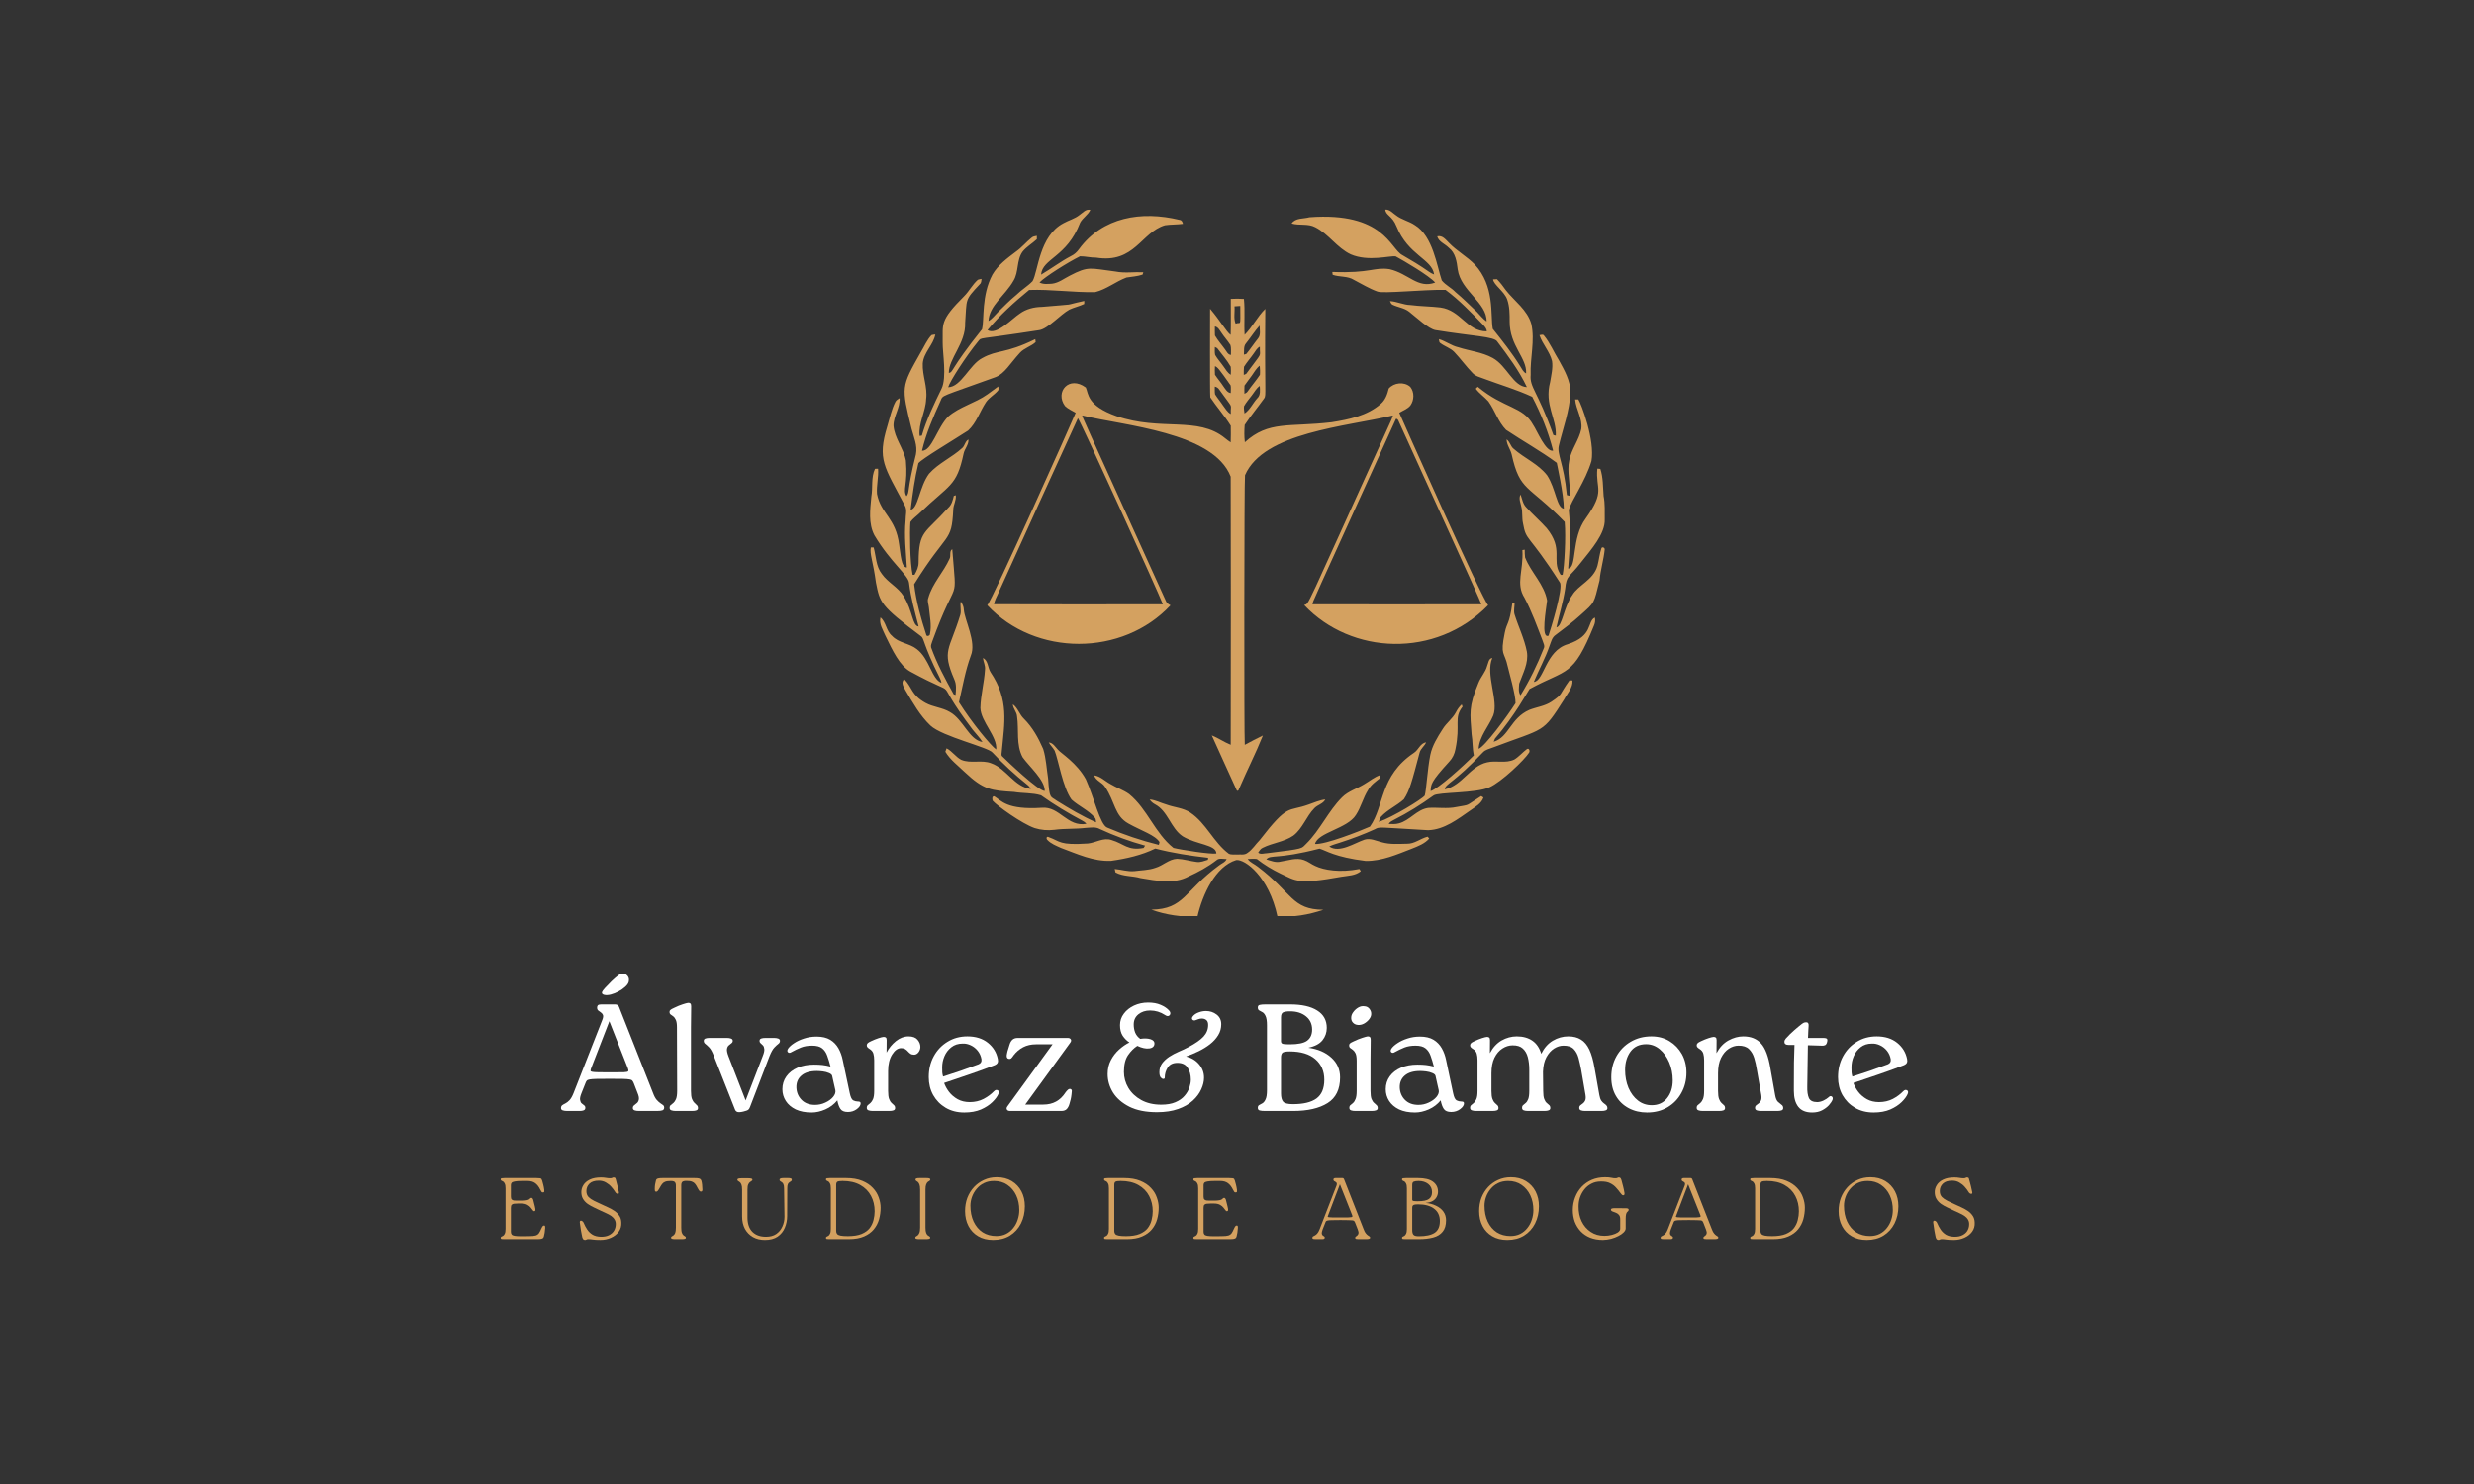 <svg xmlns="http://www.w3.org/2000/svg" xmlns:xlink="http://www.w3.org/1999/xlink" width="500" zoomAndPan="magnify" viewBox="0 0 375 225" height="300" preserveAspectRatio="xMidYMid meet" version="1.0"><rect x="0" y="0" width="375" height="225" fill="#333333" stroke="none"/><defs><g/><clipPath id="cdcf18a3c9"><path d="M 131.594 31.648 L 243.344 31.648 L 243.344 138.898 L 131.594 138.898 Z M 131.594 31.648 " clip-rule="nonzero"/></clipPath></defs><g clip-path="url(#cdcf18a3c9)"><path fill="#d4a160" d="M 163.633 32.586 C 164.141 32.246 164.582 31.648 165.27 31.82 C 164.922 32.586 164.129 33.012 163.73 33.746 C 161.719 39.016 157.996 39.176 157.805 41.637 C 159.336 40.746 160.75 39.656 162.324 38.832 C 162.832 38.594 163.254 38.211 163.57 37.754 C 167.129 32.918 172.984 31.922 178.816 33.344 C 179.137 33.383 179.234 33.668 179.309 33.938 C 178.406 34.062 177.484 34.02 176.582 34.152 C 172.965 35.219 171.992 40 166.141 39.059 C 165.32 39.082 164.516 38.848 163.703 38.859 C 161.941 39.727 158.391 41.957 157.562 42.824 C 158.148 43.141 158.828 43.047 159.469 43.012 C 160.469 42.891 161.27 42.242 162.145 41.801 C 165.031 40.293 165.219 40.688 169.086 41.168 C 170.477 41.449 171.895 41.211 173.297 41.281 C 173.27 41.367 173.219 41.543 173.191 41.633 C 172.402 41.906 171.562 41.945 170.746 42.078 C 169.109 42.691 167.711 43.871 166 44.289 C 162.656 44.359 159.332 43.84 155.992 43.961 C 153.727 45.812 151.551 47.785 149.68 50.043 C 151.051 50.922 153.465 48.246 154.578 47.543 C 155.535 46.84 156.73 46.547 157.902 46.527 C 163.855 46.004 160.66 46.422 164.352 45.625 C 164.348 45.738 164.34 45.969 164.34 46.086 C 163.613 46.438 162.812 46.602 162.086 46.941 C 160.742 47.676 158.809 49.895 157.496 50.062 C 147.707 51.574 148.867 51.09 148.27 51.746 C 146.371 54.078 143.98 57.797 143.719 58.711 C 145.68 58.68 146.969 55.277 148.871 54.301 C 151.254 52.969 152.32 53.691 156.926 51.422 C 156.941 51.535 156.969 51.758 156.98 51.871 C 156.266 52.531 155.246 52.77 154.586 53.5 C 153.043 55.195 152.305 56.621 150.918 57.172 C 142.332 60.285 142.984 59.828 142.559 60.785 C 141.449 63.234 140.367 65.723 139.75 68.348 C 141.238 68.398 142.043 64.875 143.719 63.16 C 145.465 61.648 147.793 61.129 149.656 59.801 C 150.219 59.414 150.746 58.98 151.312 58.594 C 151.324 58.824 151.434 59.094 151.223 59.273 C 150.68 59.898 149.906 60.297 149.438 60.996 C 148.508 62.402 148.012 64.121 146.742 65.281 C 144.383 66.805 139.77 69.551 139.207 70.227 C 138.641 72.547 138.328 74.918 138.031 77.285 C 139.184 77.141 139.34 73.805 140.824 71.82 C 142.25 70.215 144.293 69.359 145.859 67.918 C 146.258 67.551 146.285 66.906 146.793 66.633 C 146.852 67.438 146.203 68.039 146.055 68.793 C 144.996 73.797 143.926 73.422 139.41 77.781 C 138.945 78.242 138.375 78.605 137.996 79.148 C 137.871 80.676 137.93 85.359 138.332 87.148 L 138.617 87.148 C 138.957 86.566 139.254 85.922 139.238 85.238 C 139.262 80.398 140.184 80.938 143.719 77.004 C 144.25 76.539 144.414 75.836 144.574 75.184 C 144.652 75.156 144.797 75.109 144.875 75.086 C 144.969 75.871 144.484 76.551 144.488 77.324 C 144.23 82.391 143.621 80.441 138.559 88.582 C 138.863 91.191 139.59 93.754 140.398 96.254 C 140.453 96.574 140.973 96.398 140.961 96.121 C 141.242 94.777 140.918 93.418 140.797 92.078 C 140.75 91.609 140.52 91.133 140.707 90.668 C 141.316 88.449 143.008 86.777 143.934 84.711 C 144.168 84.262 143.855 83.547 144.34 83.266 C 145.039 92.215 145.141 86.668 141.305 97.254 C 141.223 97.543 141.051 97.848 141.133 98.156 C 142.023 100.645 143.285 102.977 144.562 105.277 C 144.633 105.297 144.773 105.34 144.84 105.363 C 144.91 104.59 144.992 103.766 144.66 103.035 C 142.719 98.535 143.914 98.621 145.562 93.203 C 145.738 92.543 145.477 91.867 145.637 91.207 C 145.887 91.574 146.086 91.992 146.094 92.445 C 146.195 93.984 148.027 97.363 147.156 99.402 C 146.312 101.691 145.906 104.102 145.355 106.469 C 147.266 109.535 150.223 113.109 151 113.637 C 151.195 111.676 148.668 109.418 148.602 107.336 C 148.648 105.387 149.184 103.48 149.301 101.539 C 149.383 100.918 149.059 100.363 148.988 99.766 C 149.801 100.141 149.707 101.238 150.145 101.918 C 152.98 106.145 152.258 109.539 151.844 113.949 C 151.848 114.191 151.699 114.508 151.934 114.691 C 152.652 115.406 157.406 119.945 158.359 119.922 C 158.383 118.25 156.02 116.242 155 114.805 C 153.984 112.895 154.465 110.66 154.16 108.605 C 154.117 107.938 153.551 107.449 153.523 106.781 C 154.297 107.344 154.523 108.34 155.207 108.98 C 156.5 110.266 157.402 111.891 158.121 113.551 C 158.574 115 158.629 116.531 158.867 118.02 C 159.07 121.262 159.246 120.688 160.164 121.398 C 162.094 122.598 164.059 123.77 166.145 124.68 C 166.09 124.449 166.133 124.176 165.965 123.992 C 164.984 122.832 163.527 122.238 162.418 121.23 C 161.082 119.398 160.414 115.148 159.859 113.816 C 159.609 113.367 159.219 113.016 158.969 112.566 C 159.617 112.621 159.941 113.23 160.348 113.656 C 160.82 114.227 163.234 115.664 164.59 118.156 C 165.832 120.934 166.758 125.059 167.824 125.477 C 170.355 126.555 172.977 127.441 175.652 128.102 C 175.676 127.996 175.73 127.781 175.758 127.676 C 175.082 126.602 172.969 125.949 171.031 124.855 C 168.906 123.664 169.047 121.578 167.504 119.309 C 167.074 118.605 166.105 118.383 165.84 117.551 C 166.797 117.684 167.484 118.426 168.301 118.863 C 169.223 119.43 170.27 119.766 171.148 120.395 C 173.922 122.656 175.059 126.332 177.867 128.559 C 179 128.848 183.555 129.555 184.371 129.406 C 184.355 128.051 181.418 128.086 179.277 126.805 C 177.426 125.574 177.055 122.957 175.031 121.926 C 174.723 121.75 174.449 121.52 174.262 121.215 C 175.145 121.289 175.938 121.742 176.785 121.977 C 177.988 122.426 179.344 122.48 180.434 123.211 C 182.844 124.824 183.949 127.727 186.266 129.445 C 186.656 129.629 187.121 129.527 187.539 129.562 C 188.047 129.516 188.637 129.672 189.066 129.328 C 189.836 128.828 190.301 128.012 190.941 127.375 C 195.328 121.711 195.137 123.148 198.34 121.984 C 199.18 121.707 199.996 121.309 200.883 121.215 C 200.551 121.875 199.738 122.016 199.242 122.52 C 198 123.773 197.473 125.598 196.043 126.691 C 194.66 127.652 192.906 127.785 191.422 128.531 C 191.078 128.664 190.898 128.992 190.707 129.277 C 191.105 129.602 191.609 129.363 192.066 129.359 C 197.871 128.656 197.203 128.668 197.984 127.938 C 200.109 125.848 201.305 123.016 203.406 120.906 C 204.352 119.949 205.68 119.582 206.797 118.891 C 207.609 118.426 208.328 117.789 209.234 117.504 C 209.227 117.617 209.219 117.84 209.211 117.953 C 208.527 118.492 207.773 119.008 207.355 119.801 C 206.605 120.988 206.293 122.391 205.52 123.566 C 204.227 125.648 199.734 126.211 199.324 127.961 C 200.84 128.094 206.168 125.992 207.648 125.336 C 209.867 122.215 209.07 117.668 214.328 114.137 C 215.02 113.691 215.273 112.668 216.164 112.555 C 215.922 113.133 215.328 113.5 215.176 114.121 C 214.004 118.535 213.668 119.855 212.793 121.184 C 211.715 122.168 210.309 122.75 209.32 123.844 C 209.129 124.055 209.078 124.344 209.004 124.613 C 211.125 123.871 215.527 121.188 215.957 120.621 C 216.207 119.789 216.359 116.641 216.801 114.449 C 217.098 113.02 217.891 111.766 218.668 110.547 C 219.23 109.617 220.164 108.973 220.676 108 C 220.902 107.555 221.184 107.133 221.562 106.805 C 221.594 106.891 221.652 107.059 221.684 107.145 C 220.309 108.926 221.406 109.785 220.605 113.594 C 220.484 114.285 220.176 114.945 219.688 115.457 C 216.781 118.633 216.918 118.926 216.848 119.945 C 218.023 119.578 221.863 116.102 223.402 114.523 C 223.164 113.473 223.242 112.391 223.059 111.336 C 222.84 108.18 222.559 107.215 224.098 103.539 C 224.445 102.637 225.16 101.922 225.41 100.977 C 225.605 100.539 225.609 99.848 226.203 99.754 C 225.113 102.242 227.199 106.211 226.344 108.473 C 225.641 110.168 224.246 111.629 224.121 113.531 C 225.055 113.219 228.492 108.551 229.719 106.613 C 229.77 105.477 228.645 101.574 228.543 101.078 C 228.035 98.703 227.359 99.516 228.086 95.934 C 228.414 94.305 228.766 94.797 229.227 91.496 C 229.316 91.465 229.492 91.402 229.578 91.375 C 229.582 91.953 229.418 92.539 229.555 93.109 C 230.148 95.02 231.055 96.836 231.438 98.809 C 231.723 100.523 230.828 102.094 230.273 103.648 C 230.238 104.23 230.102 104.91 230.473 105.414 C 231.859 103.164 233.016 100.781 233.988 98.324 C 234.207 97.938 233.938 97.535 233.832 97.164 C 232.984 94.957 232.184 92.727 231.078 90.637 C 229.707 88.488 230.945 86.535 230.758 83.398 C 230.848 83.387 231.023 83.359 231.109 83.344 C 231.121 83.734 231.105 84.129 231.164 84.512 C 232.055 86.805 234.07 88.57 234.504 91.051 C 234.371 92.293 233.504 96.906 234.719 96.383 C 235.023 95.465 237.02 89.062 236.43 88.297 C 231.543 80.684 231.352 82.164 230.848 79.332 C 230.664 78.535 230.812 77.703 230.613 76.906 C 230.5 76.273 230.145 75.598 230.477 74.977 C 230.727 75.621 230.809 76.363 231.305 76.883 C 232.305 77.98 233.434 78.965 234.43 80.07 C 237.039 83.266 235.156 84.855 236.457 86.98 C 236.535 87.172 236.668 87.223 236.859 87.129 C 237.117 85.91 237.371 81.422 237.168 79.133 C 231.594 73.41 230.387 74.551 229.137 68.914 C 228.949 68.121 228.383 67.457 228.359 66.621 C 228.895 66.965 228.941 67.676 229.441 68.051 C 231.059 69.484 233.176 70.34 234.516 72.086 C 235.844 74.129 235.945 76.977 237.035 77.117 C 237.043 74.949 235.984 70.344 235.969 70.176 C 233.504 68.359 230.82 66.875 228.281 65.176 C 227.082 63.949 226.59 62.227 225.602 60.848 C 225.004 60.176 224.23 59.668 223.691 58.941 C 223.789 58.84 223.891 58.742 223.988 58.641 C 228 61.969 230.836 61.578 232.375 64.406 C 232.965 65.242 234.281 68.574 235.418 68.332 C 234.688 65.5 233.594 62.754 232.246 60.164 C 229.895 59.074 227.387 58.344 224.957 57.434 C 224.359 57.191 223.672 57.066 223.219 56.574 C 222.23 55.566 221.41 54.406 220.441 53.383 C 219.844 52.758 218.977 52.531 218.309 52.012 C 218.105 51.887 218.156 51.617 218.105 51.422 C 219.133 51.719 219.996 52.422 221.051 52.656 C 222.773 53.219 224.641 53.383 226.25 54.27 C 228.43 55.457 229.34 58.594 231.438 58.695 C 230.266 56.211 228.609 53.98 226.957 51.797 C 226.52 51.016 223.238 50.977 217.594 50.055 C 216.527 49.875 214.715 48.137 213.59 47.258 C 212.867 46.688 211.918 46.602 211.109 46.215 C 210.867 46.125 210.785 45.863 210.688 45.652 C 211.746 45.707 212.723 46.223 213.785 46.246 C 215.293 46.445 216.816 46.441 218.324 46.617 C 221.484 47.051 222.324 50.246 225.359 50.242 C 225.363 49.812 225.039 49.52 224.781 49.219 C 222.98 47.371 221.184 45.484 219.102 43.945 C 215.629 43.891 209.648 44.547 208.777 44.199 C 207.535 43.754 206.414 43.051 205.246 42.449 C 204.273 41.816 203.059 42.039 201.996 41.664 C 201.984 41.559 201.961 41.34 201.949 41.234 C 207.758 41.461 208.242 40.469 210.617 40.812 C 213.551 41.496 214.891 43.809 217.543 42.84 C 216.555 41.746 212.844 39.578 211.551 38.871 C 210.711 38.727 207.414 39.723 204.738 38.562 C 202.66 37.586 201.402 35.488 199.367 34.453 C 198.258 33.852 196.953 34.234 195.781 33.883 C 196.367 32.996 197.586 33.199 198.488 32.938 C 209.762 32.102 210.711 37.695 212.547 38.668 C 213.91 39.453 215.266 40.262 216.551 41.168 C 216.805 41.355 217.078 41.504 217.379 41.613 C 217.039 39.242 213.469 38.746 211.672 34.312 C 211.047 32.711 210.035 32.652 209.977 31.777 C 210.645 31.727 211.074 32.285 211.578 32.621 C 212.438 33.316 213.566 33.512 214.469 34.137 C 217.199 35.797 217.805 40.375 218.539 42.516 C 219.105 43.227 219.98 43.617 220.605 44.277 C 221.754 45.23 222.805 46.289 223.887 47.312 C 224.352 47.801 224.773 48.348 225.332 48.738 C 225.41 45.887 221.414 44.125 220.953 40.855 C 220.809 39.676 220.613 38.336 219.598 37.566 C 219.027 36.977 218.082 36.68 217.844 35.836 C 218.648 35.641 219.137 36.348 219.637 36.832 C 220.82 38.062 222.348 38.891 223.539 40.105 C 226.59 43.371 225.898 47.711 226.262 49.852 C 227.723 51.676 229.176 53.512 230.41 55.5 C 230.68 55.895 230.859 56.398 231.324 56.617 C 231.457 54.25 228.828 52.453 228.828 48.777 C 228.832 47.633 228.832 46.469 228.445 45.379 C 227.996 44.16 226.402 43.176 226.312 42.359 C 226.512 42.348 226.711 42.336 226.91 42.332 C 227.402 42.844 227.844 43.406 228.246 43.992 C 229.562 45.668 231.508 46.977 232.113 49.121 C 232.676 51.668 231.914 54.258 232.012 56.828 C 231.836 58.762 233.07 59.266 235.457 65.965 C 235.547 65.984 235.73 66.031 235.82 66.055 C 235.961 63.438 234.055 61.387 234.965 57.91 C 235.133 56.867 235.406 55.809 235.254 54.746 C 234.902 53.305 233.809 52.207 233.344 50.812 C 233.555 50.809 233.859 50.641 234.016 50.859 C 234.969 52.016 235.531 53.418 236.324 54.676 C 237.137 56.16 238.031 57.719 238.047 59.457 C 237.941 62.25 236.918 64.883 236.281 67.574 C 235.969 68.867 237.023 70.172 237.5 75.066 C 237.605 75.094 237.812 75.145 237.918 75.168 C 238.086 73.371 237.473 71.566 237.867 69.773 C 238.195 68.102 239.336 66.73 239.684 65.066 C 239.914 63.48 238.883 62.098 238.754 60.559 C 238.875 60.559 239.121 60.562 239.242 60.562 C 239.676 61.184 241.785 66.75 241.23 69.902 C 240.316 72.992 238.137 75.926 237.789 77.336 C 238.102 80.285 237.941 83.258 237.695 86.207 C 239.09 86.074 238.121 81.613 240.363 78.605 C 243.402 74.352 241.82 74.211 242.121 71.051 C 242.238 71.062 242.465 71.082 242.578 71.094 C 243.008 72.41 242.965 73.82 243.07 75.191 C 243.301 76.363 243.234 77.566 243.242 78.758 C 243.328 80.898 241.23 83.273 239.645 85.27 C 237.785 87.672 237.449 87.148 237.242 89.262 C 236.938 91.246 236.348 93.168 235.914 95.121 C 236.82 94.949 237.016 92.047 238.32 90.238 C 239.188 88.719 241.527 87.941 242.133 85.801 C 242.375 84.91 242.445 83.977 242.746 83.098 C 242.883 82.84 243.301 83.07 243.234 83.34 C 243.078 84.902 242.59 86.418 242.461 87.992 C 241.562 91.609 241.77 91.277 239.578 93.242 C 238.379 94.344 237.059 95.301 235.766 96.289 C 235.23 96.656 235.105 97.336 234.879 97.906 C 234.234 99.797 233.25 101.547 232.488 103.387 C 234.031 103.293 234.254 98.656 237.633 97.676 C 241.555 96.402 240.512 94.266 241.742 93.625 C 241.836 94.023 241.785 94.43 241.629 94.805 C 238.402 102.758 237.582 101.34 231.84 104.469 C 231.609 104.762 229.617 108.496 226.59 112 C 226.543 112.117 226.449 112.352 226.406 112.465 C 228.715 111.762 228.949 108.879 231.812 107.629 C 232.922 107.195 234.156 107.062 235.16 106.391 C 236.977 105.168 236.234 105.453 237.895 103.152 C 238.008 103.156 238.234 103.164 238.348 103.168 C 238.43 104.281 237.57 105.117 237.086 106.035 C 233.746 111.281 234.312 110.301 226.215 113.359 C 225.723 113.555 225.164 113.656 224.785 114.062 C 220.281 118.824 219.148 118.746 218.984 119.676 C 221.613 119.137 222.801 116.176 225.402 115.586 C 226.754 115.25 228.234 115.789 229.535 115.156 C 230.246 114.723 230.785 114.066 231.445 113.57 C 231.785 113.359 231.949 113.918 231.754 114.137 C 231.137 115.137 227.617 118.555 225.742 119.375 C 223.801 120.293 218.008 120.09 217.305 120.605 C 215.414 121.969 213.438 123.215 211.355 124.266 C 211.027 124.438 210.676 124.59 210.484 124.922 C 210.996 124.941 211.531 124.984 212.031 124.836 C 213.695 124.41 214.75 122.734 216.488 122.492 C 217.91 122.395 219.352 122.66 220.754 122.359 C 223.016 121.926 221.871 122.367 224.516 120.699 C 224.602 120.754 224.773 120.863 224.859 120.918 C 224.555 121.84 223.633 122.32 222.895 122.855 C 220.957 124.195 218.941 125.789 216.48 125.875 C 208.973 125.457 209.133 125.312 208.41 125.723 C 206.688 126.512 204.91 127.176 203.105 127.758 C 202.559 127.941 201.996 128.078 201.48 128.34 C 203.008 129.414 205.355 127.789 206.824 127.309 C 207.727 127.031 208.605 127.5 209.465 127.707 C 210.695 128.055 211.984 127.949 213.246 127.926 C 214.406 127.961 215.312 127.121 216.398 126.855 C 216.461 126.926 216.582 127.066 216.641 127.141 C 215.953 127.918 214.945 128.305 214.004 128.676 C 211.754 129.547 209.465 130.566 207.008 130.535 C 202.289 129.953 201.031 128.961 200 128.668 C 193.496 130.352 192.652 129.516 191.938 130.293 C 192.645 130.516 193.391 130.836 194.145 130.625 C 195.293 130.465 196.488 129.98 197.637 130.395 C 198.262 130.598 198.77 131.039 199.367 131.297 C 200.648 131.914 203.094 132.344 206.051 131.754 C 206.105 131.836 206.211 132 206.266 132.082 C 205.461 132.762 204.344 132.762 203.359 132.922 C 196.586 134.152 196.434 133.523 194.109 132.461 C 192.84 131.844 191.621 131.117 190.512 130.242 C 190.047 130.172 189.578 130.223 189.117 130.242 C 189.5 130.777 190.156 131.004 190.656 131.41 C 195.914 135.379 195.789 137.91 200.594 137.941 C 198.371 138.711 195.984 139.098 193.633 138.969 C 192.332 132.852 188.684 130.242 187.391 130.398 C 184.211 131.355 182.277 135.637 181.5 139 C 179.137 139.055 176.746 138.734 174.52 137.926 C 179.523 137.844 179.465 135.109 184.773 131.219 C 185.164 130.902 185.723 130.738 185.926 130.242 C 185.41 130.262 184.797 130.035 184.375 130.434 C 183.082 131.43 181.641 132.215 180.164 132.883 C 177.922 134.102 175.273 133.52 172.891 133.133 C 171.641 132.762 170.254 132.914 169.082 132.27 C 169.031 132.102 168.992 131.93 168.965 131.754 C 169.957 131.836 170.934 132.172 171.938 132.078 C 173.004 131.934 174.098 131.945 175.121 131.578 C 176.281 131.25 177.184 130.25 178.434 130.207 C 179.441 130.254 180.414 130.566 181.41 130.688 C 181.996 130.766 182.543 130.523 183.09 130.359 C 183.098 130.281 183.113 130.129 183.125 130.055 C 180.43 129.75 177.742 129.336 175.113 128.656 C 173.02 129.672 170.723 130.188 168.43 130.516 C 165.758 130.645 163.281 129.473 160.832 128.57 C 160.105 128.238 159.316 127.945 158.758 127.352 C 158.543 127.172 158.617 126.715 158.969 126.93 C 160.734 127.555 160.523 128.188 164.906 127.891 C 166.102 127.773 167.25 126.945 168.473 127.363 C 170.387 127.914 170.922 129.023 173.348 128.566 C 173.402 128.477 173.512 128.301 173.566 128.211 C 171.215 127.566 168.914 126.723 166.699 125.695 C 166.062 125.332 165.312 125.492 164.613 125.52 C 163.023 125.715 161.41 125.602 159.82 125.816 C 158.816 125.941 157.789 125.855 156.824 125.551 C 154.867 124.871 151.098 122.145 150.477 121.418 C 150.371 121.203 150.348 120.691 150.703 120.734 C 151.805 121.41 152.621 122.812 157.91 122.473 C 160.621 122.219 161.758 125.438 164.676 124.902 C 164.508 124.707 164.309 124.551 164.078 124.441 C 161.91 123.285 159.797 122.02 157.801 120.59 C 156.48 120.184 155.055 120.305 153.699 120.074 C 150.23 119.859 149.094 119.762 146.238 117.07 C 145.215 116.082 144.035 115.215 143.293 113.977 C 143.34 113.848 143.43 113.59 143.477 113.461 C 144.328 113.895 144.855 114.754 145.699 115.203 C 147.152 115.816 148.797 115.145 150.262 115.734 C 152.562 116.543 153.715 119.281 156.242 119.621 C 156.109 119.375 155.941 119.152 155.719 118.984 C 153.844 117.488 152.07 115.855 150.438 114.098 C 149.762 113.273 142.82 111.68 141.027 110 C 139.441 108.484 138.363 106.547 137.258 104.68 C 136.969 104.152 136.504 103.473 137.062 102.957 C 138.34 104.297 138.094 105.34 140.277 106.566 C 141.441 107.219 142.836 107.266 143.98 107.957 C 146.02 109.082 146.883 112.18 148.918 112.5 C 148.5 111.82 147.922 111.258 147.43 110.633 C 140.578 101.555 146.613 106.531 137.98 101.82 C 136.367 100.914 135.316 98.699 134.191 96.363 C 133.824 95.48 133.219 94.617 133.457 93.613 C 134.328 94.328 134.312 95.66 135.188 96.387 C 136.184 97.504 137.82 97.508 138.961 98.41 C 140.902 99.863 141.219 102.973 142.707 103.535 C 142.652 103.281 142.586 103.027 142.457 102.801 C 139.762 97.434 140.148 96.777 139.535 96.41 C 133.383 91.809 133.371 91.328 132.773 88.336 C 132.34 85.078 131.801 84.035 131.996 83.004 C 132.102 83.004 132.316 83 132.422 82.996 C 132.801 84.344 132.758 85.875 133.668 87.02 C 134.586 88.324 136.129 89.027 136.973 90.395 C 138.398 92.695 138.254 94.867 139.242 94.984 C 138.684 92.809 138.055 90.641 137.793 88.402 C 137.695 87.184 135.043 85.352 132.543 81.168 C 131.594 79.355 131.902 77.242 132.074 75.289 C 132.324 73.898 132.008 72.395 132.629 71.078 C 132.746 71.078 132.98 71.074 133.094 71.07 C 133.188 72.348 132.832 73.605 132.93 74.883 C 133.523 77.953 135.781 78.5 136.289 82.594 C 136.523 84.004 136.574 86.031 137.457 86.039 C 137.324 83.668 137.027 81.289 137.266 78.914 C 137.25 78.141 137.555 77.289 137.117 76.586 C 134.016 70.699 132.949 69.684 134.504 64.59 C 134.883 63.355 135.125 62.062 135.73 60.906 C 135.859 60.648 136.129 60.52 136.355 60.363 C 136.457 61.809 135.434 63.086 135.43 64.527 C 135.578 66.453 136.965 67.977 137.312 69.844 C 137.629 73.477 136.781 74.219 137.402 75.23 C 137.922 74.598 137.418 74.496 138.832 68.895 C 139.105 67.562 138.508 66.289 138.176 65.027 C 136.605 58.574 136.559 58.746 139.578 53.387 C 140.105 52.52 140.492 51.551 141.199 50.805 C 141.387 50.758 141.578 50.727 141.773 50.719 C 141.461 52.312 140 53.449 139.867 55.102 C 139.781 56.93 140.625 58.684 140.379 60.516 C 140.312 62.426 139.18 64.16 139.395 66.098 C 139.477 66.082 139.645 66.059 139.73 66.047 C 140.449 63.578 141.59 61.25 142.711 58.941 C 143.551 57.254 142.852 53.414 142.887 51.918 C 142.945 49.145 142.367 48.656 146.152 44.895 C 146.914 44.129 147.406 43.129 148.223 42.414 C 148.402 42.355 148.59 42.309 148.781 42.285 C 148.734 42.555 148.766 42.879 148.531 43.07 C 146.168 45.59 146.57 45.242 146.293 48.949 C 146.406 52.043 143.789 54.355 143.82 56.551 C 144.555 56.391 143.891 56.141 148.848 49.926 C 149.223 48.43 148.727 44.828 150.434 41.625 C 151.273 40.176 152.66 39.168 153.969 38.172 C 154.859 37.555 155.539 36.699 156.379 36.031 C 156.59 35.832 156.891 35.82 157.16 35.758 C 157.16 35.883 157.16 36.141 157.16 36.27 C 156.465 36.93 155.594 37.402 154.996 38.16 C 154.059 39.457 154.449 41.215 153.625 42.559 C 152.371 44.797 149.926 46.316 149.828 48.672 C 150.395 48.352 150.781 47.805 151.238 47.352 C 152.152 46.453 153.047 45.535 154.043 44.719 C 154.812 43.957 155.762 43.402 156.512 42.625 C 157.367 41.148 157.512 35.762 161.199 33.84 C 161.992 33.391 162.914 33.168 163.633 32.586 Z M 163.633 32.586 " fill-opacity="1" fill-rule="nonzero"/></g><path fill="#d4a160" d="M 186.559 45.316 C 187.223 45.266 187.887 45.281 188.547 45.324 C 188.738 47.129 188.543 48.957 188.656 50.766 C 189.844 49.582 190.586 47.996 191.789 46.828 C 191.672 59.84 191.969 59.883 191.621 60.398 C 190.648 61.75 189.582 63.039 188.664 64.43 C 188.594 65.293 188.582 66.188 188.691 67.051 C 192.316 63.758 195.383 64.785 201.832 64.023 C 204.457 63.609 207.242 63.035 209.301 61.23 C 209.988 60.637 210.293 59.766 210.5 58.91 C 211.289 57.996 212.848 57.832 213.762 58.656 C 214.41 59.461 214.367 60.676 213.77 61.496 C 213.332 62.016 212.66 62.238 212.094 62.586 C 212.238 62.961 224.738 91.062 225.57 91.754 C 217.641 99.879 204.793 99.297 197.676 91.73 C 198.516 91.398 197.336 93.531 210.457 64.637 C 210.707 64.094 210.969 63.559 211.141 62.988 C 204.055 64.699 191.539 65.523 188.715 72.047 C 188.59 72.348 188.566 111.902 188.68 112.93 C 189.586 112.441 190.496 111.957 191.426 111.516 C 190.352 114.199 189.023 116.777 187.887 119.441 C 187.766 119.594 187.758 120.039 187.477 119.859 C 186.215 117.07 184.93 114.293 183.68 111.496 C 184.668 111.898 185.551 112.527 186.547 112.922 C 186.57 106.73 186.574 74.773 186.543 72.266 C 183.922 65.484 170.293 64.547 164.035 62.988 C 164.164 63.492 163.398 61.762 176.664 90.992 C 176.781 91.371 177.074 91.609 177.418 91.773 C 170.176 99.547 156.941 99.594 149.648 91.758 C 150.332 91.148 162.645 63.625 163.047 62.586 C 162.5 62.262 161.891 62.008 161.43 61.562 C 159.859 59.441 162.035 56.867 164.582 58.758 C 165.012 59.688 164.715 61.484 169.215 63.09 C 176.008 65.422 181.566 63.059 185.676 66.43 C 185.957 66.652 186.238 66.875 186.543 67.066 C 186.562 66.227 186.578 65.387 186.555 64.547 C 185.621 63.047 184.434 61.711 183.453 60.242 C 183.383 59.773 183.422 46.883 183.422 46.812 C 184.961 48.613 185.867 50.289 186.539 50.777 C 186.598 48.957 186.543 47.137 186.559 45.316 M 187.121 46.445 C 187.199 47.316 186.949 48.246 187.289 49.074 C 188.109 48.711 188.012 49.816 187.996 46.387 C 187.707 46.406 187.414 46.422 187.121 46.445 M 188.879 52.039 C 188.457 52.508 188.602 53.191 188.547 53.77 C 188.637 53.746 188.812 53.699 188.902 53.672 C 189.523 52.934 190.051 52.109 190.66 51.352 C 191.141 50.801 190.934 50.023 190.922 49.363 C 190.18 50.207 189.578 51.16 188.879 52.039 M 184.148 49.492 C 184.148 49.953 184.129 50.414 184.16 50.871 C 184.602 51.637 185.207 52.297 185.715 53.016 C 185.957 53.336 186.125 53.777 186.582 53.812 C 186.562 53.312 186.648 52.793 186.504 52.309 C 186.09 51.672 185.574 51.105 185.152 50.469 C 184.875 50.094 184.66 49.586 184.148 49.492 M 190.051 53.57 C 189.574 54.266 189 54.891 188.562 55.609 C 188.512 56.016 188.527 56.43 188.527 56.844 C 188.617 56.801 188.801 56.723 188.891 56.684 C 191.52 53.086 190.918 54.34 190.965 52.559 C 190.527 52.758 190.324 53.207 190.051 53.57 M 184.145 52.602 C 184.152 53.004 184.094 53.422 184.191 53.82 C 184.551 54.445 185.051 54.977 185.461 55.57 C 185.785 56.02 186.059 56.539 186.559 56.82 C 186.574 56.414 186.598 56.004 186.551 55.602 C 185.973 54.59 185.199 53.715 184.5 52.789 C 184.414 52.742 184.234 52.648 184.145 52.602 M 184.16 55.512 C 184.141 55.949 184.121 56.391 184.164 56.824 C 184.559 57.43 185.051 57.969 185.438 58.582 C 185.738 58.98 185.996 59.516 186.551 59.598 C 186.539 59.207 186.613 58.809 186.531 58.426 C 184.711 55.836 184.566 55.699 184.16 55.512 M 189.742 56.945 C 189.391 57.461 188.98 57.938 188.633 58.461 C 188.598 58.875 188.617 59.293 188.629 59.711 C 188.824 59.605 189.035 59.504 189.148 59.301 C 189.73 58.457 190.41 57.684 190.973 56.832 C 191.016 56.371 190.984 55.906 190.945 55.449 C 190.414 55.832 190.121 56.43 189.742 56.945 M 189.758 59.93 C 189.359 60.48 188.891 60.984 188.566 61.582 C 188.5 61.953 188.605 62.328 188.641 62.695 C 189.48 62.133 189.895 61.121 190.574 60.383 C 191.102 59.895 190.977 59.156 190.949 58.516 C 190.422 58.863 190.141 59.449 189.758 59.93 M 184.137 58.613 C 184.145 59.004 184.105 59.398 184.176 59.785 C 184.535 60.367 184.988 60.883 185.363 61.453 C 185.73 61.922 186.016 62.492 186.562 62.777 C 186.473 60.957 187.145 62.344 184.805 59.062 C 184.652 58.82 184.41 58.672 184.137 58.613 M 151.336 89.891 C 151.094 90.453 150.766 90.992 150.668 91.609 C 159.199 91.641 167.73 91.629 176.262 91.617 C 175.84 90.398 163.797 63.867 163.387 63.41 C 159.336 72.219 155.355 81.062 151.336 89.891 M 211.594 63.508 C 198.312 92.77 199.027 91.047 198.941 91.617 C 207.473 91.633 216.004 91.633 224.535 91.617 C 224.34 90.91 217.137 75.227 212.027 63.926 C 211.938 63.723 211.863 63.477 211.594 63.508 Z M 211.594 63.508 " fill-opacity="1" fill-rule="nonzero"/><g fill="#d4a160" fill-opacity="1"><g transform="translate(75.234, 187.863)"><g><path d="M 7.266 -2.062 C 7.336 -2.051 7.379 -2.008 7.391 -1.938 C 7.41 -1.863 7.414 -1.785 7.406 -1.703 C 7.383 -1.41 7.359 -1.164 7.328 -0.969 C 7.297 -0.77 7.254 -0.578 7.203 -0.391 C 7.18 -0.316 7.145 -0.25 7.094 -0.188 C 7.051 -0.125 6.957 -0.078 6.812 -0.047 C 6.676 -0.016 6.461 0 6.172 0 L 1.25 0 C 1.062 0 0.914 -0.004 0.812 -0.016 C 0.707 -0.035 0.656 -0.098 0.656 -0.203 C 0.656 -0.285 0.691 -0.344 0.766 -0.375 C 0.848 -0.406 0.93 -0.445 1.016 -0.5 C 1.109 -0.551 1.191 -0.656 1.266 -0.812 C 1.348 -0.969 1.391 -1.211 1.391 -1.547 L 1.391 -7.703 C 1.391 -8.035 1.348 -8.273 1.266 -8.422 C 1.191 -8.578 1.109 -8.68 1.016 -8.734 C 0.93 -8.785 0.848 -8.828 0.766 -8.859 C 0.691 -8.891 0.656 -8.953 0.656 -9.047 C 0.656 -9.148 0.707 -9.207 0.812 -9.219 C 0.914 -9.238 1.062 -9.25 1.25 -9.25 L 6.062 -9.25 C 6.312 -9.25 6.488 -9.238 6.594 -9.219 C 6.707 -9.207 6.785 -9.176 6.828 -9.125 C 6.867 -9.07 6.906 -8.992 6.938 -8.891 C 7 -8.711 7.055 -8.504 7.109 -8.266 C 7.172 -8.035 7.223 -7.766 7.266 -7.453 C 7.273 -7.348 7.273 -7.266 7.266 -7.203 C 7.266 -7.141 7.219 -7.098 7.125 -7.078 C 7.008 -7.055 6.922 -7.082 6.859 -7.156 C 6.805 -7.238 6.734 -7.363 6.641 -7.531 C 6.441 -7.945 6.191 -8.266 5.891 -8.484 C 5.598 -8.703 5.207 -8.812 4.719 -8.812 L 3.906 -8.812 C 3.406 -8.812 3.031 -8.785 2.781 -8.734 C 2.539 -8.691 2.383 -8.625 2.312 -8.531 C 2.238 -8.438 2.203 -8.32 2.203 -8.188 L 2.203 -6.469 C 2.203 -6.25 2.242 -6.094 2.328 -6 C 2.422 -5.914 2.547 -5.863 2.703 -5.844 C 2.859 -5.832 3.047 -5.828 3.266 -5.828 L 3.766 -5.828 C 4.141 -5.828 4.422 -5.848 4.609 -5.891 C 4.797 -5.93 4.922 -5.977 4.984 -6.031 C 5.055 -6.082 5.109 -6.129 5.141 -6.172 C 5.18 -6.223 5.242 -6.25 5.328 -6.25 C 5.379 -6.25 5.43 -6.219 5.484 -6.156 C 5.547 -6.094 5.594 -5.973 5.625 -5.797 L 5.844 -4.922 C 5.906 -4.66 5.93 -4.488 5.922 -4.406 C 5.922 -4.32 5.875 -4.266 5.781 -4.234 C 5.695 -4.211 5.613 -4.254 5.531 -4.359 C 5.445 -4.473 5.344 -4.609 5.219 -4.766 C 5.102 -4.922 4.93 -5.062 4.703 -5.188 C 4.473 -5.32 4.16 -5.391 3.766 -5.391 L 3.266 -5.391 C 3.047 -5.391 2.859 -5.379 2.703 -5.359 C 2.547 -5.348 2.422 -5.297 2.328 -5.203 C 2.242 -5.117 2.203 -4.961 2.203 -4.734 L 2.203 -1.109 C 2.203 -0.953 2.238 -0.82 2.312 -0.719 C 2.383 -0.613 2.535 -0.539 2.766 -0.5 C 3.004 -0.457 3.375 -0.438 3.875 -0.438 L 4.984 -0.453 C 5.41 -0.453 5.734 -0.484 5.953 -0.547 C 6.172 -0.617 6.336 -0.734 6.453 -0.891 C 6.566 -1.055 6.676 -1.266 6.781 -1.516 C 6.883 -1.742 6.969 -1.895 7.031 -1.969 C 7.102 -2.039 7.18 -2.07 7.266 -2.062 Z M 7.266 -2.062 "/></g></g></g><g fill="#d4a160" fill-opacity="1"><g transform="translate(87.224, 187.863)"><g><path d="M 3.781 0.125 C 3.27 0.125 2.891 0.102 2.641 0.062 C 2.391 0.02 2.164 0 1.969 0 C 1.832 0 1.734 0.02 1.672 0.062 C 1.609 0.102 1.531 0.125 1.438 0.125 C 1.312 0.125 1.211 0.07 1.141 -0.031 C 1.066 -0.145 1.008 -0.336 0.969 -0.609 C 0.938 -0.754 0.895 -0.969 0.844 -1.25 C 0.789 -1.539 0.734 -1.93 0.672 -2.422 C 0.648 -2.523 0.648 -2.613 0.672 -2.688 C 0.691 -2.758 0.742 -2.797 0.828 -2.797 C 0.91 -2.797 0.988 -2.766 1.062 -2.703 C 1.145 -2.648 1.211 -2.555 1.266 -2.422 C 1.398 -2.098 1.57 -1.773 1.781 -1.453 C 1.988 -1.141 2.258 -0.879 2.594 -0.672 C 2.938 -0.473 3.367 -0.367 3.891 -0.359 C 4.391 -0.359 4.797 -0.441 5.109 -0.609 C 5.43 -0.773 5.676 -0.992 5.844 -1.266 C 6.008 -1.547 6.098 -1.848 6.109 -2.172 C 6.129 -2.473 6.07 -2.734 5.938 -2.953 C 5.812 -3.172 5.633 -3.359 5.406 -3.516 C 5.176 -3.672 4.914 -3.812 4.625 -3.938 C 4.344 -4.062 4.062 -4.191 3.781 -4.328 C 3.457 -4.484 3.129 -4.641 2.797 -4.797 C 2.461 -4.953 2.148 -5.129 1.859 -5.328 C 1.566 -5.535 1.332 -5.785 1.156 -6.078 C 0.977 -6.367 0.891 -6.719 0.891 -7.125 C 0.891 -7.5 0.992 -7.852 1.203 -8.188 C 1.41 -8.531 1.734 -8.805 2.172 -9.016 C 2.617 -9.234 3.188 -9.344 3.875 -9.344 C 4.156 -9.344 4.406 -9.32 4.625 -9.281 C 4.844 -9.238 5.055 -9.219 5.266 -9.219 C 5.41 -9.219 5.516 -9.238 5.578 -9.281 C 5.641 -9.32 5.711 -9.344 5.797 -9.344 C 5.93 -9.344 6.02 -9.297 6.062 -9.203 C 6.102 -9.109 6.156 -8.922 6.219 -8.641 C 6.258 -8.473 6.312 -8.273 6.375 -8.047 C 6.438 -7.828 6.5 -7.547 6.562 -7.203 C 6.594 -7.109 6.598 -7.023 6.578 -6.953 C 6.566 -6.891 6.52 -6.859 6.438 -6.859 C 6.258 -6.859 6.109 -6.973 5.984 -7.203 C 5.848 -7.43 5.664 -7.672 5.438 -7.922 C 5.219 -8.18 4.945 -8.398 4.625 -8.578 C 4.312 -8.766 3.945 -8.859 3.531 -8.859 C 2.906 -8.859 2.438 -8.707 2.125 -8.406 C 1.812 -8.102 1.656 -7.727 1.656 -7.281 C 1.656 -6.906 1.766 -6.602 1.984 -6.375 C 2.203 -6.156 2.484 -5.961 2.828 -5.797 C 3.18 -5.641 3.555 -5.461 3.953 -5.266 C 4.285 -5.109 4.625 -4.953 4.969 -4.797 C 5.312 -4.641 5.629 -4.461 5.922 -4.266 C 6.211 -4.066 6.453 -3.828 6.641 -3.547 C 6.836 -3.273 6.941 -2.93 6.953 -2.516 C 6.984 -1.984 6.852 -1.52 6.562 -1.125 C 6.27 -0.727 5.875 -0.422 5.375 -0.203 C 4.883 0.016 4.352 0.125 3.781 0.125 Z M 3.781 0.125 "/></g></g></g><g fill="#d4a160" fill-opacity="1"><g transform="translate(98.7, 187.863)"><g><path d="M 4.562 -8.141 L 4.562 -1.734 C 4.562 -1.367 4.598 -1.098 4.672 -0.922 C 4.742 -0.754 4.828 -0.633 4.922 -0.562 C 5.016 -0.5 5.094 -0.445 5.156 -0.406 C 5.227 -0.363 5.266 -0.297 5.266 -0.203 C 5.266 -0.066 5.066 0 4.672 0 L 3.625 0 C 3.219 0 3.016 -0.066 3.016 -0.203 C 3.016 -0.297 3.051 -0.363 3.125 -0.406 C 3.195 -0.445 3.281 -0.5 3.375 -0.562 C 3.477 -0.633 3.566 -0.754 3.641 -0.922 C 3.711 -1.098 3.75 -1.367 3.75 -1.734 L 3.75 -8.125 C 3.75 -8.375 3.691 -8.551 3.578 -8.656 C 3.473 -8.758 3.27 -8.812 2.969 -8.812 C 2.594 -8.812 2.305 -8.77 2.109 -8.688 C 1.922 -8.613 1.77 -8.5 1.656 -8.344 C 1.539 -8.188 1.41 -7.977 1.266 -7.719 C 1.148 -7.508 1.055 -7.367 0.984 -7.297 C 0.922 -7.223 0.852 -7.188 0.781 -7.188 C 0.664 -7.188 0.598 -7.223 0.578 -7.297 C 0.555 -7.367 0.547 -7.445 0.547 -7.531 C 0.547 -7.82 0.562 -8.066 0.594 -8.266 C 0.625 -8.461 0.664 -8.656 0.719 -8.844 C 0.738 -8.938 0.77 -9.008 0.812 -9.062 C 0.863 -9.125 0.961 -9.172 1.109 -9.203 C 1.254 -9.234 1.469 -9.25 1.75 -9.25 L 6.562 -9.25 C 6.852 -9.25 7.066 -9.234 7.203 -9.203 C 7.348 -9.172 7.441 -9.125 7.484 -9.062 C 7.535 -9.008 7.578 -8.941 7.609 -8.859 C 7.66 -8.672 7.695 -8.477 7.719 -8.281 C 7.738 -8.094 7.754 -7.848 7.766 -7.547 C 7.773 -7.461 7.766 -7.383 7.734 -7.312 C 7.711 -7.238 7.645 -7.203 7.531 -7.203 C 7.445 -7.203 7.375 -7.238 7.312 -7.312 C 7.25 -7.383 7.16 -7.523 7.047 -7.734 C 6.922 -7.992 6.797 -8.203 6.672 -8.359 C 6.555 -8.516 6.398 -8.629 6.203 -8.703 C 6.016 -8.785 5.727 -8.828 5.344 -8.828 C 5.039 -8.828 4.832 -8.773 4.719 -8.672 C 4.613 -8.566 4.562 -8.391 4.562 -8.141 Z M 4.562 -8.141 "/></g></g></g><g fill="#d4a160" fill-opacity="1"><g transform="translate(111.113, 187.863)"><g><path d="M 4.828 0.125 C 4.141 0.125 3.535 -0.02 3.016 -0.312 C 2.492 -0.613 2.086 -1.031 1.797 -1.562 C 1.516 -2.102 1.375 -2.723 1.375 -3.422 L 1.375 -7.484 C 1.375 -7.848 1.336 -8.113 1.266 -8.281 C 1.191 -8.457 1.109 -8.578 1.016 -8.641 C 0.922 -8.711 0.836 -8.77 0.766 -8.812 C 0.691 -8.852 0.656 -8.922 0.656 -9.016 C 0.656 -9.148 0.859 -9.219 1.266 -9.219 L 2.328 -9.219 C 2.734 -9.219 2.938 -9.148 2.938 -9.016 C 2.938 -8.922 2.895 -8.852 2.812 -8.812 C 2.738 -8.77 2.656 -8.711 2.562 -8.641 C 2.469 -8.578 2.379 -8.457 2.297 -8.281 C 2.223 -8.113 2.188 -7.848 2.188 -7.484 L 2.188 -3.281 C 2.188 -2.32 2.438 -1.594 2.938 -1.094 C 3.438 -0.602 4.117 -0.359 4.984 -0.359 C 5.609 -0.359 6.125 -0.492 6.531 -0.766 C 6.945 -1.047 7.258 -1.422 7.469 -1.891 C 7.688 -2.359 7.797 -2.863 7.797 -3.406 L 7.734 -7.703 C 7.734 -7.992 7.695 -8.207 7.625 -8.344 C 7.562 -8.477 7.484 -8.57 7.391 -8.625 C 7.305 -8.688 7.227 -8.738 7.156 -8.781 C 7.082 -8.82 7.047 -8.895 7.047 -9 C 7.047 -9.164 7.242 -9.25 7.641 -9.25 L 8.359 -9.25 C 8.523 -9.25 8.656 -9.234 8.75 -9.203 C 8.852 -9.172 8.906 -9.102 8.906 -9 C 8.906 -8.895 8.867 -8.82 8.797 -8.781 C 8.734 -8.738 8.656 -8.688 8.562 -8.625 C 8.469 -8.57 8.383 -8.477 8.312 -8.344 C 8.25 -8.207 8.219 -7.992 8.219 -7.703 L 8.203 -3.516 C 8.203 -2.867 8.082 -2.27 7.844 -1.719 C 7.613 -1.164 7.25 -0.719 6.75 -0.375 C 6.25 -0.039 5.609 0.125 4.828 0.125 Z M 4.828 0.125 "/></g></g></g><g fill="#d4a160" fill-opacity="1"><g transform="translate(124.543, 187.863)"><g><path d="M 1.25 -9.25 L 3.703 -9.25 C 4.672 -9.25 5.488 -9.109 6.156 -8.828 C 6.82 -8.555 7.359 -8.195 7.766 -7.75 C 8.18 -7.312 8.477 -6.828 8.656 -6.297 C 8.844 -5.773 8.938 -5.266 8.938 -4.766 C 8.938 -4.172 8.859 -3.586 8.703 -3.016 C 8.547 -2.453 8.281 -1.941 7.906 -1.484 C 7.539 -1.035 7.047 -0.676 6.422 -0.406 C 5.805 -0.133 5.035 0 4.109 0 L 1.25 0 C 1.062 0 0.914 -0.004 0.812 -0.016 C 0.707 -0.035 0.656 -0.098 0.656 -0.203 C 0.656 -0.285 0.691 -0.344 0.766 -0.375 C 0.848 -0.406 0.93 -0.445 1.016 -0.5 C 1.109 -0.551 1.191 -0.656 1.266 -0.812 C 1.348 -0.969 1.391 -1.211 1.391 -1.547 L 1.391 -7.703 C 1.391 -8.035 1.348 -8.273 1.266 -8.422 C 1.191 -8.578 1.109 -8.68 1.016 -8.734 C 0.93 -8.785 0.848 -8.828 0.766 -8.859 C 0.691 -8.891 0.656 -8.953 0.656 -9.047 C 0.656 -9.148 0.707 -9.207 0.812 -9.219 C 0.914 -9.238 1.062 -9.25 1.25 -9.25 Z M 3.969 -0.453 C 4.82 -0.453 5.516 -0.562 6.047 -0.781 C 6.586 -1.008 7 -1.305 7.281 -1.672 C 7.562 -2.047 7.754 -2.453 7.859 -2.891 C 7.973 -3.336 8.031 -3.781 8.031 -4.219 C 8.031 -5.082 7.848 -5.859 7.484 -6.547 C 7.117 -7.242 6.57 -7.797 5.844 -8.203 C 5.125 -8.609 4.234 -8.812 3.172 -8.812 C 2.785 -8.812 2.523 -8.773 2.391 -8.703 C 2.266 -8.629 2.203 -8.469 2.203 -8.219 L 2.203 -1.234 C 2.203 -1.047 2.25 -0.895 2.344 -0.781 C 2.438 -0.664 2.609 -0.582 2.859 -0.531 C 3.109 -0.477 3.477 -0.453 3.969 -0.453 Z M 3.969 -0.453 "/></g></g></g><g fill="#d4a160" fill-opacity="1"><g transform="translate(138.078, 187.863)"><g><path d="M 1.391 -1.734 L 1.391 -7.516 C 1.391 -7.867 1.352 -8.129 1.281 -8.297 C 1.207 -8.473 1.125 -8.598 1.031 -8.672 C 0.938 -8.742 0.852 -8.801 0.781 -8.844 C 0.719 -8.883 0.688 -8.953 0.688 -9.047 C 0.688 -9.18 0.883 -9.25 1.281 -9.25 L 2.344 -9.25 C 2.738 -9.25 2.938 -9.18 2.938 -9.047 C 2.938 -8.953 2.898 -8.883 2.828 -8.844 C 2.754 -8.801 2.664 -8.742 2.562 -8.672 C 2.469 -8.598 2.383 -8.473 2.312 -8.297 C 2.238 -8.129 2.203 -7.867 2.203 -7.516 L 2.203 -1.734 C 2.203 -1.367 2.238 -1.098 2.312 -0.922 C 2.383 -0.754 2.469 -0.633 2.562 -0.562 C 2.656 -0.5 2.738 -0.445 2.812 -0.406 C 2.883 -0.363 2.922 -0.297 2.922 -0.203 C 2.922 -0.066 2.719 0 2.312 0 L 1.25 0 C 0.852 0 0.656 -0.066 0.656 -0.203 C 0.656 -0.297 0.691 -0.363 0.766 -0.406 C 0.848 -0.445 0.93 -0.5 1.016 -0.562 C 1.109 -0.633 1.191 -0.754 1.266 -0.922 C 1.348 -1.098 1.391 -1.367 1.391 -1.734 Z M 1.391 -1.734 "/></g></g></g><g fill="#d4a160" fill-opacity="1"><g transform="translate(145.764, 187.863)"><g><path d="M 4.781 0.125 C 3.895 0.125 3.133 -0.062 2.5 -0.438 C 1.863 -0.812 1.375 -1.328 1.031 -1.984 C 0.688 -2.648 0.516 -3.406 0.516 -4.25 C 0.516 -4.969 0.629 -5.633 0.859 -6.25 C 1.098 -6.863 1.43 -7.406 1.859 -7.875 C 2.297 -8.344 2.805 -8.707 3.391 -8.969 C 3.973 -9.238 4.617 -9.375 5.328 -9.375 C 6.203 -9.375 6.957 -9.18 7.594 -8.797 C 8.227 -8.41 8.719 -7.891 9.062 -7.234 C 9.406 -6.578 9.578 -5.828 9.578 -4.984 C 9.578 -4.016 9.379 -3.141 8.984 -2.359 C 8.586 -1.586 8.031 -0.977 7.312 -0.531 C 6.594 -0.094 5.75 0.125 4.781 0.125 Z M 5.266 -0.469 C 5.828 -0.469 6.32 -0.578 6.75 -0.797 C 7.176 -1.016 7.535 -1.312 7.828 -1.688 C 8.129 -2.062 8.352 -2.484 8.5 -2.953 C 8.656 -3.422 8.734 -3.898 8.734 -4.391 C 8.734 -5.234 8.578 -5.984 8.266 -6.641 C 7.953 -7.305 7.508 -7.832 6.938 -8.219 C 6.375 -8.613 5.695 -8.812 4.906 -8.812 C 4.332 -8.812 3.82 -8.703 3.375 -8.484 C 2.926 -8.266 2.551 -7.969 2.25 -7.594 C 1.945 -7.227 1.719 -6.828 1.562 -6.391 C 1.406 -5.953 1.328 -5.508 1.328 -5.062 C 1.328 -4.156 1.488 -3.352 1.812 -2.656 C 2.145 -1.957 2.602 -1.414 3.188 -1.031 C 3.781 -0.656 4.473 -0.469 5.266 -0.469 Z M 5.266 -0.469 "/></g></g></g><g fill="#d4a160" fill-opacity="1"><g transform="translate(159.96, 187.863)"><g/></g></g><g fill="#d4a160" fill-opacity="1"><g transform="translate(166.695, 187.863)"><g><path d="M 1.25 -9.25 L 3.703 -9.25 C 4.672 -9.25 5.488 -9.109 6.156 -8.828 C 6.82 -8.555 7.359 -8.195 7.766 -7.75 C 8.18 -7.312 8.477 -6.828 8.656 -6.297 C 8.844 -5.773 8.938 -5.266 8.938 -4.766 C 8.938 -4.172 8.859 -3.586 8.703 -3.016 C 8.547 -2.453 8.281 -1.941 7.906 -1.484 C 7.539 -1.035 7.047 -0.676 6.422 -0.406 C 5.805 -0.133 5.035 0 4.109 0 L 1.25 0 C 1.062 0 0.914 -0.004 0.812 -0.016 C 0.707 -0.035 0.656 -0.098 0.656 -0.203 C 0.656 -0.285 0.691 -0.344 0.766 -0.375 C 0.848 -0.406 0.93 -0.445 1.016 -0.5 C 1.109 -0.551 1.191 -0.656 1.266 -0.812 C 1.348 -0.969 1.391 -1.211 1.391 -1.547 L 1.391 -7.703 C 1.391 -8.035 1.348 -8.273 1.266 -8.422 C 1.191 -8.578 1.109 -8.68 1.016 -8.734 C 0.93 -8.785 0.848 -8.828 0.766 -8.859 C 0.691 -8.891 0.656 -8.953 0.656 -9.047 C 0.656 -9.148 0.707 -9.207 0.812 -9.219 C 0.914 -9.238 1.062 -9.25 1.25 -9.25 Z M 3.969 -0.453 C 4.82 -0.453 5.516 -0.562 6.047 -0.781 C 6.586 -1.008 7 -1.305 7.281 -1.672 C 7.562 -2.047 7.754 -2.453 7.859 -2.891 C 7.973 -3.336 8.031 -3.781 8.031 -4.219 C 8.031 -5.082 7.848 -5.859 7.484 -6.547 C 7.117 -7.242 6.57 -7.797 5.844 -8.203 C 5.125 -8.609 4.234 -8.812 3.172 -8.812 C 2.785 -8.812 2.523 -8.773 2.391 -8.703 C 2.266 -8.629 2.203 -8.469 2.203 -8.219 L 2.203 -1.234 C 2.203 -1.047 2.25 -0.895 2.344 -0.781 C 2.438 -0.664 2.609 -0.582 2.859 -0.531 C 3.109 -0.477 3.477 -0.453 3.969 -0.453 Z M 3.969 -0.453 "/></g></g></g><g fill="#d4a160" fill-opacity="1"><g transform="translate(180.23, 187.863)"><g><path d="M 7.266 -2.062 C 7.336 -2.051 7.379 -2.008 7.391 -1.938 C 7.41 -1.863 7.414 -1.785 7.406 -1.703 C 7.383 -1.41 7.359 -1.164 7.328 -0.969 C 7.297 -0.77 7.254 -0.578 7.203 -0.391 C 7.18 -0.316 7.145 -0.25 7.094 -0.188 C 7.051 -0.125 6.957 -0.078 6.812 -0.047 C 6.676 -0.016 6.461 0 6.172 0 L 1.25 0 C 1.062 0 0.914 -0.004 0.812 -0.016 C 0.707 -0.035 0.656 -0.098 0.656 -0.203 C 0.656 -0.285 0.691 -0.344 0.766 -0.375 C 0.848 -0.406 0.93 -0.445 1.016 -0.5 C 1.109 -0.551 1.191 -0.656 1.266 -0.812 C 1.348 -0.969 1.391 -1.211 1.391 -1.547 L 1.391 -7.703 C 1.391 -8.035 1.348 -8.273 1.266 -8.422 C 1.191 -8.578 1.109 -8.68 1.016 -8.734 C 0.93 -8.785 0.848 -8.828 0.766 -8.859 C 0.691 -8.891 0.656 -8.953 0.656 -9.047 C 0.656 -9.148 0.707 -9.207 0.812 -9.219 C 0.914 -9.238 1.062 -9.25 1.25 -9.25 L 6.062 -9.25 C 6.312 -9.25 6.488 -9.238 6.594 -9.219 C 6.707 -9.207 6.785 -9.176 6.828 -9.125 C 6.867 -9.07 6.906 -8.992 6.938 -8.891 C 7 -8.711 7.055 -8.504 7.109 -8.266 C 7.172 -8.035 7.223 -7.766 7.266 -7.453 C 7.273 -7.348 7.273 -7.266 7.266 -7.203 C 7.266 -7.141 7.219 -7.098 7.125 -7.078 C 7.008 -7.055 6.922 -7.082 6.859 -7.156 C 6.805 -7.238 6.734 -7.363 6.641 -7.531 C 6.441 -7.945 6.191 -8.266 5.891 -8.484 C 5.598 -8.703 5.207 -8.812 4.719 -8.812 L 3.906 -8.812 C 3.406 -8.812 3.031 -8.785 2.781 -8.734 C 2.539 -8.691 2.383 -8.625 2.312 -8.531 C 2.238 -8.438 2.203 -8.32 2.203 -8.188 L 2.203 -6.469 C 2.203 -6.25 2.242 -6.094 2.328 -6 C 2.422 -5.914 2.547 -5.863 2.703 -5.844 C 2.859 -5.832 3.047 -5.828 3.266 -5.828 L 3.766 -5.828 C 4.141 -5.828 4.422 -5.848 4.609 -5.891 C 4.797 -5.93 4.922 -5.977 4.984 -6.031 C 5.055 -6.082 5.109 -6.129 5.141 -6.172 C 5.18 -6.223 5.242 -6.25 5.328 -6.25 C 5.379 -6.25 5.43 -6.219 5.484 -6.156 C 5.547 -6.094 5.594 -5.973 5.625 -5.797 L 5.844 -4.922 C 5.906 -4.66 5.93 -4.488 5.922 -4.406 C 5.922 -4.32 5.875 -4.266 5.781 -4.234 C 5.695 -4.211 5.613 -4.254 5.531 -4.359 C 5.445 -4.473 5.344 -4.609 5.219 -4.766 C 5.102 -4.922 4.93 -5.062 4.703 -5.188 C 4.473 -5.32 4.16 -5.391 3.766 -5.391 L 3.266 -5.391 C 3.047 -5.391 2.859 -5.379 2.703 -5.359 C 2.547 -5.348 2.422 -5.297 2.328 -5.203 C 2.242 -5.117 2.203 -4.961 2.203 -4.734 L 2.203 -1.109 C 2.203 -0.953 2.238 -0.82 2.312 -0.719 C 2.383 -0.613 2.535 -0.539 2.766 -0.5 C 3.004 -0.457 3.375 -0.438 3.875 -0.438 L 4.984 -0.453 C 5.41 -0.453 5.734 -0.484 5.953 -0.547 C 6.172 -0.617 6.336 -0.734 6.453 -0.891 C 6.566 -1.055 6.676 -1.266 6.781 -1.516 C 6.883 -1.742 6.969 -1.895 7.031 -1.969 C 7.102 -2.039 7.18 -2.07 7.266 -2.062 Z M 7.266 -2.062 "/></g></g></g><g fill="#d4a160" fill-opacity="1"><g transform="translate(192.221, 187.863)"><g/></g></g><g fill="#d4a160" fill-opacity="1"><g transform="translate(198.956, 187.863)"><g><path d="M 1.922 -2.469 L 1.531 -1.484 C 1.426 -1.203 1.379 -0.992 1.391 -0.859 C 1.41 -0.723 1.457 -0.625 1.531 -0.562 C 1.602 -0.508 1.672 -0.461 1.734 -0.422 C 1.805 -0.391 1.844 -0.328 1.844 -0.234 C 1.844 -0.148 1.805 -0.086 1.734 -0.047 C 1.66 -0.016 1.562 0 1.438 0 L 0.438 0 C 0.301 0 0.188 -0.008 0.094 -0.031 C 0.008 -0.062 -0.031 -0.113 -0.031 -0.188 C -0.031 -0.289 0 -0.363 0.062 -0.406 C 0.133 -0.445 0.223 -0.492 0.328 -0.547 C 0.441 -0.598 0.562 -0.691 0.688 -0.828 C 0.82 -0.961 0.945 -1.18 1.062 -1.484 L 3.625 -8.109 C 3.688 -8.273 3.695 -8.398 3.656 -8.484 C 3.625 -8.566 3.566 -8.629 3.484 -8.672 C 3.398 -8.711 3.32 -8.758 3.25 -8.812 C 3.188 -8.863 3.156 -8.93 3.156 -9.016 C 3.156 -9.078 3.176 -9.129 3.219 -9.172 C 3.258 -9.223 3.348 -9.25 3.484 -9.25 L 4.516 -9.25 C 4.641 -9.25 4.723 -9.191 4.766 -9.078 L 7.75 -1.469 C 7.852 -1.195 7.961 -0.992 8.078 -0.859 C 8.191 -0.723 8.297 -0.625 8.391 -0.562 C 8.484 -0.5 8.562 -0.445 8.625 -0.406 C 8.688 -0.375 8.719 -0.312 8.719 -0.219 C 8.719 -0.133 8.664 -0.078 8.562 -0.047 C 8.469 -0.016 8.32 0 8.125 0 L 6.938 0 C 6.801 0 6.688 -0.008 6.594 -0.031 C 6.5 -0.062 6.453 -0.113 6.453 -0.188 C 6.453 -0.281 6.488 -0.348 6.562 -0.391 C 6.645 -0.441 6.723 -0.504 6.797 -0.578 C 6.879 -0.648 6.93 -0.75 6.953 -0.875 C 6.984 -1.008 6.945 -1.207 6.844 -1.469 L 6.438 -2.516 C 6.395 -2.617 6.352 -2.691 6.312 -2.734 C 6.27 -2.785 6.18 -2.82 6.047 -2.844 C 5.922 -2.863 5.719 -2.875 5.438 -2.875 C 5.156 -2.883 4.758 -2.891 4.25 -2.891 C 3.707 -2.891 3.281 -2.883 2.969 -2.875 C 2.664 -2.875 2.445 -2.859 2.312 -2.828 C 2.176 -2.805 2.082 -2.766 2.031 -2.703 C 1.988 -2.648 1.953 -2.57 1.922 -2.469 Z M 4.266 -3.281 C 4.734 -3.281 5.094 -3.281 5.344 -3.281 C 5.602 -3.289 5.781 -3.305 5.875 -3.328 C 5.977 -3.348 6.031 -3.379 6.031 -3.422 C 6.039 -3.473 6.031 -3.539 6 -3.625 L 4.141 -8.312 L 2.328 -3.531 C 2.297 -3.469 2.285 -3.422 2.297 -3.391 C 2.316 -3.359 2.383 -3.332 2.5 -3.312 C 2.613 -3.301 2.805 -3.289 3.078 -3.281 C 3.359 -3.281 3.754 -3.281 4.266 -3.281 Z M 4.266 -3.281 "/></g></g></g><g fill="#d4a160" fill-opacity="1"><g transform="translate(211.858, 187.863)"><g><path d="M 4.219 -5.484 C 4.801 -5.43 5.328 -5.289 5.797 -5.062 C 6.273 -4.844 6.648 -4.547 6.922 -4.172 C 7.191 -3.797 7.328 -3.359 7.328 -2.859 C 7.328 -2.117 7.156 -1.539 6.812 -1.125 C 6.477 -0.707 6.004 -0.414 5.391 -0.25 C 4.773 -0.082 4.055 0 3.234 0 L 1.25 0 C 1.062 0 0.914 -0.004 0.812 -0.016 C 0.707 -0.035 0.656 -0.098 0.656 -0.203 C 0.656 -0.285 0.691 -0.344 0.766 -0.375 C 0.848 -0.406 0.93 -0.445 1.016 -0.5 C 1.109 -0.551 1.191 -0.656 1.266 -0.812 C 1.348 -0.969 1.391 -1.211 1.391 -1.547 L 1.391 -7.703 C 1.391 -8.035 1.348 -8.273 1.266 -8.422 C 1.191 -8.578 1.109 -8.68 1.016 -8.734 C 0.93 -8.785 0.848 -8.828 0.766 -8.859 C 0.691 -8.891 0.656 -8.953 0.656 -9.047 C 0.656 -9.148 0.707 -9.207 0.812 -9.219 C 0.914 -9.238 1.062 -9.25 1.25 -9.25 L 3.062 -9.25 C 4.102 -9.25 4.867 -9.062 5.359 -8.688 C 5.859 -8.312 6.109 -7.812 6.109 -7.188 C 6.109 -6.914 6.047 -6.66 5.922 -6.422 C 5.805 -6.18 5.613 -5.973 5.344 -5.797 C 5.07 -5.629 4.695 -5.523 4.219 -5.484 Z M 2.203 -8.203 L 2.203 -5.984 C 2.203 -5.859 2.281 -5.785 2.438 -5.766 C 2.594 -5.742 2.789 -5.734 3.031 -5.734 C 3.863 -5.734 4.43 -5.848 4.734 -6.078 C 5.047 -6.305 5.203 -6.648 5.203 -7.109 C 5.203 -7.641 5.008 -8.055 4.625 -8.359 C 4.238 -8.66 3.75 -8.812 3.156 -8.812 C 2.82 -8.812 2.578 -8.773 2.422 -8.703 C 2.273 -8.641 2.203 -8.473 2.203 -8.203 Z M 3.219 -0.438 C 4.27 -0.438 5.062 -0.609 5.594 -0.953 C 6.125 -1.305 6.391 -1.898 6.391 -2.734 C 6.391 -3.547 6.098 -4.172 5.516 -4.609 C 4.941 -5.047 4.133 -5.266 3.094 -5.266 C 2.812 -5.266 2.609 -5.242 2.484 -5.203 C 2.359 -5.16 2.281 -5.098 2.25 -5.016 C 2.219 -4.93 2.203 -4.832 2.203 -4.719 L 2.203 -1.359 C 2.203 -1.035 2.266 -0.801 2.391 -0.656 C 2.516 -0.508 2.789 -0.438 3.219 -0.438 Z M 3.219 -0.438 "/></g></g></g><g fill="#d4a160" fill-opacity="1"><g transform="translate(223.69, 187.863)"><g><path d="M 4.781 0.125 C 3.895 0.125 3.133 -0.062 2.5 -0.438 C 1.863 -0.812 1.375 -1.328 1.031 -1.984 C 0.688 -2.648 0.516 -3.406 0.516 -4.25 C 0.516 -4.969 0.629 -5.633 0.859 -6.25 C 1.098 -6.863 1.43 -7.406 1.859 -7.875 C 2.297 -8.344 2.805 -8.707 3.391 -8.969 C 3.973 -9.238 4.617 -9.375 5.328 -9.375 C 6.203 -9.375 6.957 -9.18 7.594 -8.797 C 8.227 -8.41 8.719 -7.891 9.062 -7.234 C 9.406 -6.578 9.578 -5.828 9.578 -4.984 C 9.578 -4.016 9.379 -3.141 8.984 -2.359 C 8.586 -1.586 8.031 -0.977 7.312 -0.531 C 6.594 -0.094 5.75 0.125 4.781 0.125 Z M 5.266 -0.469 C 5.828 -0.469 6.32 -0.578 6.75 -0.797 C 7.176 -1.016 7.535 -1.312 7.828 -1.688 C 8.129 -2.062 8.352 -2.484 8.5 -2.953 C 8.656 -3.422 8.734 -3.898 8.734 -4.391 C 8.734 -5.234 8.578 -5.984 8.266 -6.641 C 7.953 -7.305 7.508 -7.832 6.938 -8.219 C 6.375 -8.613 5.695 -8.812 4.906 -8.812 C 4.332 -8.812 3.82 -8.703 3.375 -8.484 C 2.926 -8.266 2.551 -7.969 2.25 -7.594 C 1.945 -7.227 1.719 -6.828 1.562 -6.391 C 1.406 -5.953 1.328 -5.508 1.328 -5.062 C 1.328 -4.156 1.488 -3.352 1.812 -2.656 C 2.145 -1.957 2.602 -1.414 3.188 -1.031 C 3.781 -0.656 4.473 -0.469 5.266 -0.469 Z M 5.266 -0.469 "/></g></g></g><g fill="#d4a160" fill-opacity="1"><g transform="translate(237.885, 187.863)"><g><path d="M 5.094 0.125 C 4.363 0.125 3.711 0.008 3.141 -0.219 C 2.578 -0.445 2.098 -0.77 1.703 -1.188 C 1.316 -1.602 1.02 -2.082 0.812 -2.625 C 0.613 -3.176 0.516 -3.766 0.516 -4.391 C 0.516 -5.086 0.633 -5.738 0.875 -6.344 C 1.113 -6.957 1.445 -7.488 1.875 -7.938 C 2.312 -8.395 2.828 -8.75 3.422 -9 C 4.023 -9.25 4.688 -9.375 5.406 -9.375 C 5.812 -9.375 6.125 -9.348 6.344 -9.297 C 6.562 -9.242 6.773 -9.219 6.984 -9.219 C 7.129 -9.219 7.227 -9.238 7.281 -9.281 C 7.344 -9.32 7.422 -9.344 7.516 -9.344 C 7.641 -9.344 7.727 -9.297 7.781 -9.203 C 7.844 -9.109 7.906 -8.922 7.969 -8.641 C 8.02 -8.473 8.078 -8.254 8.141 -7.984 C 8.211 -7.723 8.281 -7.398 8.344 -7.016 C 8.383 -6.797 8.336 -6.672 8.203 -6.641 C 8.109 -6.629 8.023 -6.66 7.953 -6.734 C 7.879 -6.805 7.797 -6.906 7.703 -7.031 C 7.523 -7.281 7.316 -7.535 7.078 -7.797 C 6.848 -8.066 6.551 -8.289 6.188 -8.469 C 5.832 -8.656 5.359 -8.742 4.766 -8.734 C 4.234 -8.734 3.758 -8.625 3.344 -8.406 C 2.926 -8.195 2.57 -7.91 2.281 -7.547 C 1.988 -7.18 1.766 -6.773 1.609 -6.328 C 1.461 -5.891 1.391 -5.438 1.391 -4.969 C 1.379 -4.125 1.535 -3.363 1.859 -2.688 C 2.18 -2.02 2.641 -1.488 3.234 -1.094 C 3.828 -0.695 4.52 -0.5 5.312 -0.5 C 5.695 -0.5 6.07 -0.547 6.438 -0.641 C 6.801 -0.734 7.102 -0.859 7.344 -1.016 C 7.582 -1.18 7.703 -1.367 7.703 -1.578 L 7.703 -3.031 C 7.703 -3.332 7.629 -3.555 7.484 -3.703 C 7.348 -3.848 7.188 -3.953 7 -4.016 C 6.812 -4.086 6.645 -4.148 6.5 -4.203 C 6.363 -4.266 6.297 -4.359 6.297 -4.484 C 6.297 -4.617 6.5 -4.688 6.906 -4.688 L 8.609 -4.672 C 8.703 -4.672 8.785 -4.656 8.859 -4.625 C 8.941 -4.602 8.984 -4.551 8.984 -4.469 C 8.984 -4.363 8.957 -4.289 8.906 -4.25 C 8.863 -4.207 8.812 -4.156 8.75 -4.094 C 8.688 -4.039 8.633 -3.93 8.594 -3.766 C 8.551 -3.609 8.531 -3.363 8.531 -3.031 L 8.531 -1.609 C 8.531 -1.422 8.426 -1.223 8.219 -1.016 C 8.02 -0.816 7.754 -0.633 7.422 -0.469 C 7.098 -0.301 6.734 -0.16 6.328 -0.047 C 5.922 0.055 5.508 0.113 5.094 0.125 Z M 5.094 0.125 "/></g></g></g><g fill="#d4a160" fill-opacity="1"><g transform="translate(251.738, 187.863)"><g><path d="M 1.922 -2.469 L 1.531 -1.484 C 1.426 -1.203 1.379 -0.992 1.391 -0.859 C 1.41 -0.723 1.457 -0.625 1.531 -0.562 C 1.602 -0.508 1.672 -0.461 1.734 -0.422 C 1.805 -0.391 1.844 -0.328 1.844 -0.234 C 1.844 -0.148 1.805 -0.086 1.734 -0.047 C 1.66 -0.016 1.562 0 1.438 0 L 0.438 0 C 0.301 0 0.188 -0.008 0.094 -0.031 C 0.008 -0.062 -0.031 -0.113 -0.031 -0.188 C -0.031 -0.289 0 -0.363 0.062 -0.406 C 0.133 -0.445 0.223 -0.492 0.328 -0.547 C 0.441 -0.598 0.562 -0.691 0.688 -0.828 C 0.82 -0.961 0.945 -1.18 1.062 -1.484 L 3.625 -8.109 C 3.688 -8.273 3.695 -8.398 3.656 -8.484 C 3.625 -8.566 3.566 -8.629 3.484 -8.672 C 3.398 -8.711 3.32 -8.758 3.25 -8.812 C 3.188 -8.863 3.156 -8.93 3.156 -9.016 C 3.156 -9.078 3.176 -9.129 3.219 -9.172 C 3.258 -9.223 3.348 -9.25 3.484 -9.25 L 4.516 -9.25 C 4.641 -9.25 4.723 -9.191 4.766 -9.078 L 7.75 -1.469 C 7.852 -1.195 7.961 -0.992 8.078 -0.859 C 8.191 -0.723 8.297 -0.625 8.391 -0.562 C 8.484 -0.5 8.562 -0.445 8.625 -0.406 C 8.688 -0.375 8.719 -0.312 8.719 -0.219 C 8.719 -0.133 8.664 -0.078 8.562 -0.047 C 8.469 -0.016 8.32 0 8.125 0 L 6.938 0 C 6.801 0 6.688 -0.008 6.594 -0.031 C 6.5 -0.062 6.453 -0.113 6.453 -0.188 C 6.453 -0.281 6.488 -0.348 6.562 -0.391 C 6.645 -0.441 6.723 -0.504 6.797 -0.578 C 6.879 -0.648 6.93 -0.75 6.953 -0.875 C 6.984 -1.008 6.945 -1.207 6.844 -1.469 L 6.438 -2.516 C 6.395 -2.617 6.352 -2.691 6.312 -2.734 C 6.27 -2.785 6.18 -2.82 6.047 -2.844 C 5.922 -2.863 5.719 -2.875 5.438 -2.875 C 5.156 -2.883 4.758 -2.891 4.25 -2.891 C 3.707 -2.891 3.281 -2.883 2.969 -2.875 C 2.664 -2.875 2.445 -2.859 2.312 -2.828 C 2.176 -2.805 2.082 -2.766 2.031 -2.703 C 1.988 -2.648 1.953 -2.57 1.922 -2.469 Z M 4.266 -3.281 C 4.734 -3.281 5.094 -3.281 5.344 -3.281 C 5.602 -3.289 5.781 -3.305 5.875 -3.328 C 5.977 -3.348 6.031 -3.379 6.031 -3.422 C 6.039 -3.473 6.031 -3.539 6 -3.625 L 4.141 -8.312 L 2.328 -3.531 C 2.297 -3.469 2.285 -3.422 2.297 -3.391 C 2.316 -3.359 2.383 -3.332 2.5 -3.312 C 2.613 -3.301 2.805 -3.289 3.078 -3.281 C 3.359 -3.281 3.754 -3.281 4.266 -3.281 Z M 4.266 -3.281 "/></g></g></g><g fill="#d4a160" fill-opacity="1"><g transform="translate(264.639, 187.863)"><g><path d="M 1.25 -9.25 L 3.703 -9.25 C 4.672 -9.25 5.488 -9.109 6.156 -8.828 C 6.82 -8.555 7.359 -8.195 7.766 -7.75 C 8.18 -7.312 8.477 -6.828 8.656 -6.297 C 8.844 -5.773 8.938 -5.266 8.938 -4.766 C 8.938 -4.172 8.859 -3.586 8.703 -3.016 C 8.547 -2.453 8.281 -1.941 7.906 -1.484 C 7.539 -1.035 7.047 -0.676 6.422 -0.406 C 5.805 -0.133 5.035 0 4.109 0 L 1.25 0 C 1.062 0 0.914 -0.004 0.812 -0.016 C 0.707 -0.035 0.656 -0.098 0.656 -0.203 C 0.656 -0.285 0.691 -0.344 0.766 -0.375 C 0.848 -0.406 0.93 -0.445 1.016 -0.5 C 1.109 -0.551 1.191 -0.656 1.266 -0.812 C 1.348 -0.969 1.391 -1.211 1.391 -1.547 L 1.391 -7.703 C 1.391 -8.035 1.348 -8.273 1.266 -8.422 C 1.191 -8.578 1.109 -8.68 1.016 -8.734 C 0.93 -8.785 0.848 -8.828 0.766 -8.859 C 0.691 -8.891 0.656 -8.953 0.656 -9.047 C 0.656 -9.148 0.707 -9.207 0.812 -9.219 C 0.914 -9.238 1.062 -9.25 1.25 -9.25 Z M 3.969 -0.453 C 4.82 -0.453 5.516 -0.562 6.047 -0.781 C 6.586 -1.008 7 -1.305 7.281 -1.672 C 7.562 -2.047 7.754 -2.453 7.859 -2.891 C 7.973 -3.336 8.031 -3.781 8.031 -4.219 C 8.031 -5.082 7.848 -5.859 7.484 -6.547 C 7.117 -7.242 6.57 -7.797 5.844 -8.203 C 5.125 -8.609 4.234 -8.812 3.172 -8.812 C 2.785 -8.812 2.523 -8.773 2.391 -8.703 C 2.266 -8.629 2.203 -8.469 2.203 -8.219 L 2.203 -1.234 C 2.203 -1.047 2.25 -0.895 2.344 -0.781 C 2.438 -0.664 2.609 -0.582 2.859 -0.531 C 3.109 -0.477 3.477 -0.453 3.969 -0.453 Z M 3.969 -0.453 "/></g></g></g><g fill="#d4a160" fill-opacity="1"><g transform="translate(278.175, 187.863)"><g><path d="M 4.781 0.125 C 3.895 0.125 3.133 -0.062 2.5 -0.438 C 1.863 -0.812 1.375 -1.328 1.031 -1.984 C 0.688 -2.648 0.516 -3.406 0.516 -4.25 C 0.516 -4.969 0.629 -5.633 0.859 -6.25 C 1.098 -6.863 1.43 -7.406 1.859 -7.875 C 2.297 -8.344 2.805 -8.707 3.391 -8.969 C 3.973 -9.238 4.617 -9.375 5.328 -9.375 C 6.203 -9.375 6.957 -9.18 7.594 -8.797 C 8.227 -8.41 8.719 -7.891 9.062 -7.234 C 9.406 -6.578 9.578 -5.828 9.578 -4.984 C 9.578 -4.016 9.379 -3.141 8.984 -2.359 C 8.586 -1.586 8.031 -0.977 7.312 -0.531 C 6.594 -0.094 5.75 0.125 4.781 0.125 Z M 5.266 -0.469 C 5.828 -0.469 6.32 -0.578 6.75 -0.797 C 7.176 -1.016 7.535 -1.312 7.828 -1.688 C 8.129 -2.062 8.352 -2.484 8.5 -2.953 C 8.656 -3.422 8.734 -3.898 8.734 -4.391 C 8.734 -5.234 8.578 -5.984 8.266 -6.641 C 7.953 -7.305 7.508 -7.832 6.938 -8.219 C 6.375 -8.613 5.695 -8.812 4.906 -8.812 C 4.332 -8.812 3.82 -8.703 3.375 -8.484 C 2.926 -8.266 2.551 -7.969 2.25 -7.594 C 1.945 -7.227 1.719 -6.828 1.562 -6.391 C 1.406 -5.953 1.328 -5.508 1.328 -5.062 C 1.328 -4.156 1.488 -3.352 1.812 -2.656 C 2.145 -1.957 2.602 -1.414 3.188 -1.031 C 3.781 -0.656 4.473 -0.469 5.266 -0.469 Z M 5.266 -0.469 "/></g></g></g><g fill="#d4a160" fill-opacity="1"><g transform="translate(292.37, 187.863)"><g><path d="M 3.781 0.125 C 3.27 0.125 2.891 0.102 2.641 0.062 C 2.391 0.02 2.164 0 1.969 0 C 1.832 0 1.734 0.02 1.672 0.062 C 1.609 0.102 1.531 0.125 1.438 0.125 C 1.312 0.125 1.211 0.07 1.141 -0.031 C 1.066 -0.145 1.008 -0.336 0.969 -0.609 C 0.938 -0.754 0.895 -0.969 0.844 -1.25 C 0.789 -1.539 0.734 -1.93 0.672 -2.422 C 0.648 -2.523 0.648 -2.613 0.672 -2.688 C 0.691 -2.758 0.742 -2.797 0.828 -2.797 C 0.91 -2.797 0.988 -2.766 1.062 -2.703 C 1.145 -2.648 1.211 -2.555 1.266 -2.422 C 1.398 -2.098 1.57 -1.773 1.781 -1.453 C 1.988 -1.141 2.258 -0.879 2.594 -0.672 C 2.938 -0.473 3.367 -0.367 3.891 -0.359 C 4.391 -0.359 4.797 -0.441 5.109 -0.609 C 5.43 -0.773 5.676 -0.992 5.844 -1.266 C 6.008 -1.547 6.098 -1.848 6.109 -2.172 C 6.129 -2.473 6.07 -2.734 5.938 -2.953 C 5.812 -3.172 5.633 -3.359 5.406 -3.516 C 5.176 -3.672 4.914 -3.812 4.625 -3.938 C 4.344 -4.062 4.062 -4.191 3.781 -4.328 C 3.457 -4.484 3.129 -4.641 2.797 -4.797 C 2.461 -4.953 2.148 -5.129 1.859 -5.328 C 1.566 -5.535 1.332 -5.785 1.156 -6.078 C 0.977 -6.367 0.891 -6.719 0.891 -7.125 C 0.891 -7.5 0.992 -7.852 1.203 -8.188 C 1.41 -8.531 1.734 -8.805 2.172 -9.016 C 2.617 -9.234 3.188 -9.344 3.875 -9.344 C 4.156 -9.344 4.406 -9.32 4.625 -9.281 C 4.844 -9.238 5.055 -9.219 5.266 -9.219 C 5.41 -9.219 5.516 -9.238 5.578 -9.281 C 5.641 -9.32 5.711 -9.344 5.797 -9.344 C 5.93 -9.344 6.02 -9.297 6.062 -9.203 C 6.102 -9.109 6.156 -8.922 6.219 -8.641 C 6.258 -8.473 6.312 -8.273 6.375 -8.047 C 6.438 -7.828 6.5 -7.547 6.562 -7.203 C 6.594 -7.109 6.598 -7.023 6.578 -6.953 C 6.566 -6.891 6.52 -6.859 6.438 -6.859 C 6.258 -6.859 6.109 -6.973 5.984 -7.203 C 5.848 -7.43 5.664 -7.672 5.438 -7.922 C 5.219 -8.18 4.945 -8.398 4.625 -8.578 C 4.312 -8.766 3.945 -8.859 3.531 -8.859 C 2.906 -8.859 2.438 -8.707 2.125 -8.406 C 1.812 -8.102 1.656 -7.727 1.656 -7.281 C 1.656 -6.906 1.766 -6.602 1.984 -6.375 C 2.203 -6.156 2.484 -5.961 2.828 -5.797 C 3.18 -5.641 3.555 -5.461 3.953 -5.266 C 4.285 -5.109 4.625 -4.953 4.969 -4.797 C 5.312 -4.641 5.629 -4.461 5.922 -4.266 C 6.211 -4.066 6.453 -3.828 6.641 -3.547 C 6.836 -3.273 6.941 -2.93 6.953 -2.516 C 6.984 -1.984 6.852 -1.52 6.562 -1.125 C 6.27 -0.727 5.875 -0.422 5.375 -0.203 C 4.883 0.016 4.352 0.125 3.781 0.125 Z M 3.781 0.125 "/></g></g></g><g fill="#ffffff" fill-opacity="1"><g transform="translate(85.052, 168.444)"><g><path d="M 6.547 -17.609 C 6.254 -17.68 6.141 -17.82 6.203 -18.031 C 6.234 -18.145 6.383 -18.352 6.656 -18.656 C 6.938 -18.957 7.27 -19.301 7.656 -19.688 C 8.062 -20.07 8.41 -20.375 8.703 -20.594 C 8.992 -20.82 9.285 -20.895 9.578 -20.812 C 9.805 -20.75 9.992 -20.609 10.141 -20.391 C 10.285 -20.172 10.32 -19.906 10.25 -19.594 C 10.188 -19.344 10.008 -19.086 9.719 -18.828 C 9.438 -18.566 9.098 -18.332 8.703 -18.125 C 8.316 -17.914 7.926 -17.758 7.531 -17.656 C 7.145 -17.562 6.816 -17.547 6.547 -17.609 Z M 3.672 -4.172 L 3.094 -2.719 C 2.906 -2.258 2.832 -1.91 2.875 -1.672 C 2.914 -1.43 2.992 -1.258 3.109 -1.156 C 3.234 -1.051 3.359 -0.953 3.484 -0.859 C 3.609 -0.773 3.672 -0.648 3.672 -0.484 C 3.672 -0.285 3.586 -0.156 3.422 -0.094 C 3.266 -0.031 3.062 0 2.812 0 L 0.953 0 C 0.648 0 0.41 -0.031 0.234 -0.094 C 0.066 -0.156 -0.016 -0.27 -0.016 -0.438 C -0.016 -0.625 0.039 -0.766 0.156 -0.859 C 0.281 -0.953 0.441 -1.047 0.641 -1.141 C 0.848 -1.242 1.062 -1.41 1.281 -1.641 C 1.5 -1.879 1.703 -2.238 1.891 -2.719 L 6.25 -13.828 C 6.375 -14.148 6.406 -14.391 6.344 -14.547 C 6.281 -14.711 6.176 -14.844 6.031 -14.938 C 5.883 -15.039 5.75 -15.141 5.625 -15.234 C 5.508 -15.336 5.453 -15.484 5.453 -15.672 C 5.453 -15.828 5.492 -15.945 5.578 -16.031 C 5.672 -16.113 5.844 -16.156 6.094 -16.156 L 8.188 -16.156 C 8.5 -16.156 8.703 -16.016 8.797 -15.734 L 13.922 -2.75 C 14.098 -2.27 14.285 -1.914 14.484 -1.688 C 14.691 -1.457 14.879 -1.285 15.047 -1.172 C 15.211 -1.066 15.348 -0.973 15.453 -0.891 C 15.566 -0.805 15.625 -0.676 15.625 -0.5 C 15.625 -0.301 15.535 -0.164 15.359 -0.094 C 15.18 -0.031 14.895 0 14.5 0 L 11.797 0 C 11.516 0 11.289 -0.031 11.125 -0.094 C 10.957 -0.164 10.875 -0.281 10.875 -0.438 C 10.875 -0.625 10.941 -0.766 11.078 -0.859 C 11.211 -0.961 11.352 -1.078 11.5 -1.203 C 11.645 -1.328 11.738 -1.504 11.781 -1.734 C 11.832 -1.961 11.766 -2.301 11.578 -2.75 L 11.016 -4.203 C 10.953 -4.367 10.879 -4.5 10.797 -4.594 C 10.723 -4.688 10.582 -4.75 10.375 -4.781 C 10.164 -4.82 9.828 -4.848 9.359 -4.859 C 8.898 -4.867 8.258 -4.875 7.438 -4.875 C 6.551 -4.875 5.863 -4.867 5.375 -4.859 C 4.895 -4.848 4.547 -4.82 4.328 -4.781 C 4.109 -4.75 3.957 -4.68 3.875 -4.578 C 3.801 -4.484 3.734 -4.348 3.672 -4.172 Z M 7.453 -5.859 C 8.422 -5.859 9.102 -5.863 9.5 -5.875 C 9.906 -5.895 10.129 -5.945 10.172 -6.031 C 10.223 -6.113 10.207 -6.258 10.125 -6.469 L 7.312 -13.609 L 4.516 -6.391 C 4.473 -6.254 4.457 -6.148 4.469 -6.078 C 4.477 -6.016 4.566 -5.969 4.734 -5.938 C 4.898 -5.906 5.195 -5.883 5.625 -5.875 C 6.062 -5.863 6.672 -5.859 7.453 -5.859 Z M 7.453 -5.859 "/></g></g></g><g fill="#ffffff" fill-opacity="1"><g transform="translate(100.425, 168.444)"><g><path d="M 2.219 -3.047 L 2.188 -12.688 C 2.188 -13.195 2.129 -13.57 2.016 -13.812 C 1.898 -14.062 1.77 -14.238 1.625 -14.344 C 1.477 -14.457 1.348 -14.551 1.234 -14.625 C 1.117 -14.707 1.062 -14.844 1.062 -15.031 C 1.062 -15.145 1.102 -15.238 1.188 -15.312 C 1.27 -15.395 1.453 -15.5 1.734 -15.625 C 2.242 -15.875 2.688 -16.055 3.062 -16.172 C 3.438 -16.297 3.707 -16.367 3.875 -16.391 C 4.031 -16.398 4.145 -16.367 4.219 -16.297 C 4.301 -16.234 4.344 -16.094 4.344 -15.875 L 4.312 -12.688 L 4.312 -3.047 C 4.312 -2.492 4.363 -2.082 4.469 -1.812 C 4.582 -1.539 4.707 -1.344 4.844 -1.219 C 4.977 -1.094 5.098 -0.977 5.203 -0.875 C 5.316 -0.781 5.375 -0.633 5.375 -0.438 C 5.375 -0.27 5.297 -0.156 5.141 -0.094 C 4.992 -0.031 4.773 0 4.484 0 L 2 0 C 1.738 0 1.52 -0.031 1.344 -0.094 C 1.164 -0.156 1.078 -0.281 1.078 -0.469 C 1.078 -0.664 1.133 -0.805 1.25 -0.891 C 1.375 -0.984 1.508 -1.094 1.656 -1.219 C 1.801 -1.344 1.93 -1.539 2.047 -1.812 C 2.16 -2.082 2.219 -2.492 2.219 -3.047 Z M 2.219 -3.047 "/></g></g></g><g fill="#ffffff" fill-opacity="1"><g transform="translate(106.381, 168.444)"><g><path d="M 9.672 -11.078 L 10.922 -11.078 C 11.191 -11.078 11.41 -11.047 11.578 -10.984 C 11.754 -10.922 11.844 -10.805 11.844 -10.641 C 11.844 -10.441 11.758 -10.285 11.594 -10.172 C 11.438 -10.055 11.238 -9.875 11 -9.625 C 10.758 -9.375 10.516 -8.941 10.266 -8.328 L 7.312 -0.625 C 7.25 -0.438 7.16 -0.289 7.047 -0.188 C 6.93 -0.094 6.676 0 6.281 0.094 C 5.844 0.195 5.539 0.211 5.375 0.141 C 5.207 0.078 5.086 -0.051 5.016 -0.25 L 1.828 -8.328 C 1.598 -8.941 1.363 -9.375 1.125 -9.625 C 0.883 -9.875 0.688 -10.055 0.531 -10.172 C 0.375 -10.285 0.297 -10.441 0.297 -10.641 C 0.297 -10.805 0.375 -10.922 0.531 -10.984 C 0.688 -11.047 0.91 -11.078 1.203 -11.078 L 3.781 -11.078 C 4.039 -11.078 4.254 -11.047 4.422 -10.984 C 4.598 -10.922 4.688 -10.805 4.688 -10.641 C 4.688 -10.484 4.617 -10.359 4.484 -10.266 C 4.359 -10.172 4.223 -10.062 4.078 -9.938 C 3.941 -9.82 3.852 -9.641 3.812 -9.391 C 3.781 -9.148 3.852 -8.797 4.031 -8.328 L 6.641 -1.594 L 9.234 -8.328 C 9.422 -8.797 9.5 -9.148 9.469 -9.391 C 9.445 -9.641 9.379 -9.82 9.266 -9.938 C 9.148 -10.062 9.035 -10.172 8.922 -10.266 C 8.805 -10.359 8.75 -10.484 8.75 -10.641 C 8.75 -10.805 8.828 -10.922 8.984 -10.984 C 9.148 -11.047 9.379 -11.078 9.672 -11.078 Z M 9.672 -11.078 "/></g></g></g><g fill="#ffffff" fill-opacity="1"><g transform="translate(118.014, 168.444)"><g><path d="M 11.984 -1.438 C 12.098 -1.438 12.203 -1.422 12.297 -1.391 C 12.391 -1.359 12.438 -1.281 12.438 -1.156 C 12.438 -0.863 12.242 -0.57 11.859 -0.281 C 11.473 0.008 11.02 0.156 10.5 0.156 C 9.957 0.156 9.582 0 9.375 -0.312 C 9.164 -0.625 9.008 -1.055 8.906 -1.609 C 8.426 -1.016 7.82 -0.555 7.094 -0.234 C 6.375 0.078 5.68 0.234 5.016 0.234 C 4.066 0.234 3.258 0.078 2.594 -0.234 C 1.938 -0.555 1.438 -0.984 1.094 -1.516 C 0.75 -2.055 0.578 -2.648 0.578 -3.297 C 0.578 -4.035 0.781 -4.688 1.188 -5.25 C 1.594 -5.812 2.156 -6.25 2.875 -6.562 C 3.602 -6.875 4.438 -7.031 5.375 -7.031 C 5.863 -7.031 6.289 -7.008 6.656 -6.969 C 7.031 -6.926 7.438 -6.848 7.875 -6.734 C 7.719 -7.348 7.551 -7.895 7.375 -8.375 C 7.207 -8.852 6.953 -9.227 6.609 -9.5 C 6.273 -9.77 5.77 -9.906 5.094 -9.906 C 4.438 -9.906 3.875 -9.812 3.406 -9.625 C 2.938 -9.438 2.457 -9.207 1.969 -8.938 C 1.75 -8.789 1.566 -8.781 1.422 -8.906 C 1.285 -9.039 1.297 -9.227 1.453 -9.469 C 1.641 -9.738 1.941 -10.008 2.359 -10.281 C 2.773 -10.562 3.273 -10.797 3.859 -10.984 C 4.441 -11.18 5.078 -11.281 5.766 -11.281 C 6.609 -11.281 7.297 -11.117 7.828 -10.797 C 8.359 -10.473 8.773 -10.039 9.078 -9.5 C 9.379 -8.969 9.598 -8.363 9.734 -7.688 L 10.797 -2.672 C 10.922 -2.086 11.094 -1.734 11.312 -1.609 C 11.539 -1.492 11.766 -1.438 11.984 -1.438 Z M 5.531 -0.922 C 6.07 -0.922 6.586 -1.035 7.078 -1.266 C 7.578 -1.492 7.973 -1.781 8.266 -2.125 C 8.555 -2.477 8.672 -2.82 8.609 -3.156 C 8.555 -3.414 8.488 -3.711 8.406 -4.047 C 8.32 -4.379 8.227 -4.801 8.125 -5.312 C 8.094 -5.488 7.93 -5.633 7.641 -5.75 C 7.359 -5.875 7.039 -5.957 6.688 -6 C 6.332 -6.039 6.035 -6.062 5.797 -6.062 C 4.773 -6.062 4 -5.832 3.469 -5.375 C 2.938 -4.926 2.68 -4.316 2.703 -3.547 C 2.734 -2.797 3 -2.172 3.5 -1.672 C 4 -1.172 4.676 -0.922 5.531 -0.922 Z M 5.531 -0.922 "/></g></g></g><g fill="#ffffff" fill-opacity="1"><g transform="translate(130.225, 168.444)"><g><path d="M 7.484 -11.312 C 8.109 -11.312 8.562 -11.145 8.844 -10.812 C 9.133 -10.477 9.281 -10.113 9.281 -9.719 C 9.281 -9.426 9.191 -9.16 9.016 -8.922 C 8.836 -8.68 8.617 -8.551 8.359 -8.531 C 8.109 -8.531 7.91 -8.582 7.766 -8.688 C 7.629 -8.789 7.504 -8.906 7.391 -9.031 C 7.273 -9.164 7.141 -9.281 6.984 -9.375 C 6.836 -9.477 6.633 -9.531 6.375 -9.531 C 5.863 -9.531 5.406 -9.207 5 -8.562 C 4.594 -7.914 4.391 -7.082 4.391 -6.062 L 4.391 -3.047 C 4.391 -2.492 4.441 -2.082 4.547 -1.812 C 4.648 -1.539 4.77 -1.344 4.906 -1.219 C 5.051 -1.094 5.176 -0.977 5.281 -0.875 C 5.395 -0.781 5.453 -0.633 5.453 -0.438 C 5.453 -0.27 5.375 -0.156 5.219 -0.094 C 5.062 -0.031 4.836 0 4.547 0 L 2.078 0 C 1.816 0 1.598 -0.031 1.422 -0.094 C 1.242 -0.156 1.156 -0.281 1.156 -0.469 C 1.156 -0.664 1.211 -0.805 1.328 -0.891 C 1.441 -0.984 1.57 -1.094 1.719 -1.219 C 1.863 -1.344 1.992 -1.539 2.109 -1.812 C 2.223 -2.082 2.281 -2.492 2.281 -3.047 L 2.281 -7.688 C 2.281 -8.082 2.238 -8.422 2.156 -8.703 C 2.07 -8.992 1.875 -9.234 1.562 -9.422 C 1.445 -9.492 1.348 -9.57 1.266 -9.656 C 1.191 -9.738 1.156 -9.836 1.156 -9.953 C 1.156 -10.066 1.195 -10.172 1.281 -10.266 C 1.363 -10.359 1.547 -10.469 1.828 -10.594 C 2.223 -10.781 2.598 -10.93 2.953 -11.047 C 3.305 -11.16 3.562 -11.223 3.719 -11.234 C 3.875 -11.234 3.988 -11.195 4.062 -11.125 C 4.133 -11.062 4.172 -10.93 4.172 -10.734 L 4.156 -8.859 C 4.508 -9.535 4.984 -10.113 5.578 -10.594 C 6.172 -11.07 6.805 -11.312 7.484 -11.312 Z M 7.484 -11.312 "/></g></g></g><g fill="#ffffff" fill-opacity="1"><g transform="translate(139.966, 168.444)"><g><path d="M 10.688 -2.984 C 10.883 -3.191 11.078 -3.242 11.266 -3.141 C 11.453 -3.047 11.484 -2.852 11.359 -2.562 C 11.203 -2.188 10.898 -1.781 10.453 -1.344 C 10.004 -0.906 9.426 -0.531 8.719 -0.219 C 8.008 0.082 7.172 0.234 6.203 0.234 C 5.129 0.234 4.188 -0.004 3.375 -0.484 C 2.57 -0.961 1.941 -1.602 1.484 -2.406 C 1.035 -3.219 0.812 -4.129 0.812 -5.141 C 0.812 -6.316 1.062 -7.363 1.562 -8.281 C 2.062 -9.207 2.754 -9.941 3.641 -10.484 C 4.523 -11.035 5.535 -11.312 6.672 -11.312 C 7.93 -11.312 8.961 -10.988 9.766 -10.344 C 10.578 -9.695 11.082 -8.875 11.281 -7.875 C 11.332 -7.664 11.32 -7.477 11.25 -7.312 C 11.176 -7.156 11.008 -7.023 10.75 -6.922 C 9.508 -6.441 8.266 -5.988 7.016 -5.562 C 5.766 -5.133 4.473 -4.695 3.141 -4.25 C 3.297 -3.801 3.539 -3.352 3.875 -2.906 C 4.219 -2.457 4.656 -2.082 5.188 -1.781 C 5.719 -1.488 6.332 -1.344 7.031 -1.344 C 7.801 -1.344 8.5 -1.504 9.125 -1.828 C 9.75 -2.16 10.27 -2.547 10.688 -2.984 Z M 5.953 -10.219 C 5.266 -10.219 4.688 -10.031 4.219 -9.656 C 3.758 -9.289 3.414 -8.836 3.188 -8.297 C 2.957 -7.754 2.844 -7.195 2.844 -6.625 C 2.844 -6.332 2.848 -6.07 2.859 -5.844 C 2.879 -5.625 2.922 -5.414 2.984 -5.219 C 3.93 -5.52 4.848 -5.82 5.734 -6.125 C 6.629 -6.438 7.504 -6.754 8.359 -7.078 C 8.711 -7.223 8.859 -7.488 8.797 -7.875 C 8.711 -8.344 8.523 -8.758 8.234 -9.125 C 7.941 -9.488 7.594 -9.766 7.188 -9.953 C 6.789 -10.148 6.379 -10.238 5.953 -10.219 Z M 5.953 -10.219 "/></g></g></g><g fill="#ffffff" fill-opacity="1"><g transform="translate(151.622, 168.444)"><g><path d="M 10.656 -3.328 C 10.781 -3.273 10.844 -3.18 10.844 -3.047 C 10.844 -2.91 10.828 -2.738 10.797 -2.531 C 10.766 -2.238 10.723 -1.984 10.672 -1.766 C 10.617 -1.547 10.555 -1.316 10.484 -1.078 C 10.391 -0.742 10.25 -0.477 10.062 -0.281 C 9.875 -0.094 9.602 0 9.25 0 L 1.5 0 C 1.25 0 1.082 -0.07 1 -0.219 C 0.914 -0.363 0.953 -0.535 1.109 -0.734 L 7.922 -10.109 L 5.406 -10.109 C 4.676 -10.109 4.031 -9.961 3.469 -9.672 C 2.906 -9.379 2.414 -8.961 2 -8.422 C 1.883 -8.234 1.77 -8.086 1.656 -7.984 C 1.539 -7.891 1.395 -7.867 1.219 -7.922 C 0.977 -8.004 0.91 -8.266 1.016 -8.703 C 1.055 -8.93 1.113 -9.148 1.188 -9.359 C 1.258 -9.578 1.328 -9.797 1.391 -10.016 C 1.492 -10.367 1.645 -10.633 1.844 -10.812 C 2.039 -10.988 2.316 -11.078 2.672 -11.078 L 10.203 -11.078 C 10.441 -11.078 10.602 -11.004 10.688 -10.859 C 10.781 -10.723 10.75 -10.551 10.594 -10.344 L 3.781 -0.969 L 6.531 -0.969 C 7.977 -0.969 9.094 -1.578 9.875 -2.797 C 10 -2.973 10.125 -3.113 10.25 -3.219 C 10.375 -3.332 10.508 -3.367 10.656 -3.328 Z M 10.656 -3.328 "/></g></g></g><g fill="#ffffff" fill-opacity="1"><g transform="translate(162.864, 168.444)"><g/></g></g><g fill="#ffffff" fill-opacity="1"><g transform="translate(167.018, 168.444)"><g><path d="M 8.359 0.188 C 6.68 0.188 5.285 -0.086 4.172 -0.641 C 3.066 -1.203 2.238 -1.922 1.688 -2.797 C 1.145 -3.68 0.875 -4.617 0.875 -5.609 C 0.875 -6.379 1.035 -7.07 1.359 -7.688 C 1.68 -8.312 2.098 -8.852 2.609 -9.312 C 3.117 -9.77 3.641 -10.129 4.172 -10.391 C 3.773 -10.648 3.438 -10.988 3.156 -11.406 C 2.883 -11.832 2.75 -12.367 2.75 -13.016 C 2.75 -13.66 2.941 -14.238 3.328 -14.75 C 3.711 -15.27 4.227 -15.68 4.875 -15.984 C 5.52 -16.285 6.234 -16.438 7.016 -16.438 C 7.754 -16.438 8.383 -16.32 8.906 -16.094 C 9.426 -15.875 9.832 -15.609 10.125 -15.297 C 10.312 -15.117 10.395 -14.941 10.375 -14.766 C 10.352 -14.598 10.27 -14.484 10.125 -14.422 C 9.977 -14.359 9.797 -14.398 9.578 -14.547 C 8.879 -15.004 8.125 -15.234 7.312 -15.234 C 6.602 -15.234 6.008 -15.039 5.531 -14.656 C 5.062 -14.27 4.828 -13.758 4.828 -13.125 C 4.828 -12.688 4.898 -12.273 5.047 -11.891 C 5.203 -11.516 5.457 -11.195 5.812 -10.938 C 6.426 -11.031 6.938 -11.016 7.344 -10.891 C 7.758 -10.766 7.969 -10.551 7.969 -10.25 C 7.969 -9.812 7.703 -9.555 7.172 -9.484 C 6.648 -9.422 6.051 -9.551 5.375 -9.875 C 4.852 -9.539 4.383 -9.07 3.969 -8.469 C 3.551 -7.863 3.344 -7.02 3.344 -5.938 C 3.344 -5.07 3.566 -4.258 4.016 -3.5 C 4.473 -2.738 5.125 -2.125 5.969 -1.656 C 6.82 -1.188 7.832 -0.953 9 -0.953 C 9.863 -0.953 10.582 -1.078 11.156 -1.328 C 11.738 -1.578 12.195 -1.898 12.531 -2.297 C 12.875 -2.691 13.117 -3.109 13.266 -3.547 C 13.41 -3.984 13.484 -4.383 13.484 -4.75 C 13.484 -5.477 13.32 -6.082 13 -6.562 C 12.688 -7.051 12.172 -7.297 11.453 -7.297 C 10.773 -7.297 10.285 -7.062 9.984 -6.594 C 9.68 -6.125 9.531 -5.609 9.531 -5.047 C 9.531 -4.93 9.461 -4.867 9.328 -4.859 C 9.203 -4.848 9.066 -4.922 8.922 -5.078 C 8.785 -5.242 8.719 -5.516 8.719 -5.891 C 8.719 -6.379 8.848 -6.812 9.109 -7.188 C 9.379 -7.562 9.742 -7.906 10.203 -8.219 C 10.648 -8.508 11.141 -8.77 11.672 -9 C 12.211 -9.227 12.695 -9.457 13.125 -9.688 C 14.188 -10.25 14.945 -10.781 15.406 -11.281 C 15.875 -11.789 16.109 -12.379 16.109 -13.047 C 16.109 -13.391 16.02 -13.633 15.844 -13.781 C 15.664 -13.938 15.43 -14.016 15.141 -14.016 C 14.973 -14.016 14.801 -13.984 14.625 -13.922 C 14.457 -13.859 14.328 -13.812 14.234 -13.781 C 14.023 -13.688 13.852 -13.711 13.719 -13.859 C 13.594 -14.016 13.648 -14.219 13.891 -14.469 C 14.109 -14.688 14.391 -14.852 14.734 -14.969 C 15.078 -15.094 15.426 -15.156 15.781 -15.156 C 16.395 -15.156 16.93 -14.977 17.391 -14.625 C 17.859 -14.27 18.094 -13.781 18.094 -13.156 C 18.094 -12.539 17.938 -11.984 17.625 -11.484 C 17.32 -10.984 16.91 -10.531 16.391 -10.125 C 15.879 -9.727 15.305 -9.375 14.672 -9.062 C 14.047 -8.758 13.41 -8.492 12.766 -8.266 C 13.578 -8.066 14.234 -7.672 14.734 -7.078 C 15.234 -6.492 15.484 -5.816 15.484 -5.047 C 15.484 -4.484 15.344 -3.895 15.062 -3.281 C 14.789 -2.664 14.363 -2.094 13.781 -1.562 C 13.207 -1.039 12.469 -0.617 11.562 -0.297 C 10.664 0.023 9.598 0.188 8.359 0.188 Z M 8.359 0.188 "/></g></g></g><g fill="#ffffff" fill-opacity="1"><g transform="translate(185.531, 168.444)"><g/></g></g><g fill="#ffffff" fill-opacity="1"><g transform="translate(189.685, 168.444)"><g><path d="M 8.625 -9.594 C 10.07 -9.395 11.234 -8.895 12.109 -8.094 C 12.992 -7.301 13.438 -6.301 13.438 -5.094 C 13.438 -3.281 12.801 -1.977 11.531 -1.188 C 10.258 -0.395 8.523 0 6.328 0 L 2.125 0 C 1.738 0 1.445 -0.023 1.25 -0.078 C 1.062 -0.129 0.969 -0.258 0.969 -0.469 C 0.969 -0.676 1.035 -0.816 1.172 -0.891 C 1.316 -0.973 1.477 -1.062 1.656 -1.156 C 1.844 -1.258 2.004 -1.457 2.141 -1.75 C 2.285 -2.039 2.359 -2.508 2.359 -3.156 L 2.359 -13 C 2.359 -13.645 2.285 -14.113 2.141 -14.406 C 2.004 -14.695 1.844 -14.891 1.656 -14.984 C 1.477 -15.086 1.316 -15.176 1.172 -15.25 C 1.035 -15.332 0.969 -15.477 0.969 -15.688 C 0.969 -15.906 1.062 -16.035 1.25 -16.078 C 1.445 -16.129 1.738 -16.156 2.125 -16.156 L 5.859 -16.156 C 7.641 -16.156 9.008 -15.848 9.969 -15.234 C 10.938 -14.629 11.422 -13.75 11.422 -12.594 C 11.422 -11.895 11.203 -11.27 10.766 -10.719 C 10.328 -10.176 9.613 -9.801 8.625 -9.594 Z M 4.484 -14.188 L 4.484 -10.562 C 4.484 -10.32 4.613 -10.188 4.875 -10.156 C 5.145 -10.125 5.457 -10.109 5.812 -10.109 C 7.062 -10.109 7.938 -10.289 8.438 -10.656 C 8.945 -11.031 9.203 -11.594 9.203 -12.344 C 9.203 -13.176 8.895 -13.844 8.281 -14.344 C 7.664 -14.852 6.859 -15.109 5.859 -15.109 C 5.379 -15.109 5.031 -15.055 4.812 -14.953 C 4.594 -14.848 4.484 -14.594 4.484 -14.188 Z M 6.281 -1.031 C 7.875 -1.031 9.066 -1.316 9.859 -1.891 C 10.648 -2.473 11.047 -3.422 11.047 -4.734 C 11.047 -6.035 10.594 -7.078 9.688 -7.859 C 8.781 -8.641 7.484 -9.031 5.797 -9.031 C 5.18 -9.031 4.805 -8.953 4.672 -8.797 C 4.547 -8.648 4.484 -8.426 4.484 -8.125 L 4.484 -2.656 C 4.484 -2.082 4.594 -1.664 4.812 -1.406 C 5.031 -1.156 5.52 -1.031 6.281 -1.031 Z M 6.281 -1.031 "/></g></g></g><g fill="#ffffff" fill-opacity="1"><g transform="translate(203.327, 168.444)"><g><path d="M 2.516 -13.047 C 2.203 -13.066 1.945 -13.18 1.75 -13.391 C 1.551 -13.598 1.461 -13.863 1.484 -14.188 C 1.492 -14.469 1.602 -14.742 1.812 -15.016 C 2.02 -15.297 2.27 -15.52 2.562 -15.688 C 2.863 -15.863 3.172 -15.926 3.484 -15.875 C 3.797 -15.863 4.051 -15.734 4.25 -15.484 C 4.445 -15.234 4.535 -14.961 4.516 -14.672 C 4.504 -14.41 4.395 -14.148 4.188 -13.891 C 3.977 -13.629 3.723 -13.414 3.422 -13.25 C 3.129 -13.094 2.828 -13.023 2.516 -13.047 Z M 2.312 -3.047 L 2.312 -7.609 C 2.312 -8.117 2.254 -8.492 2.141 -8.734 C 2.023 -8.973 1.891 -9.148 1.734 -9.266 C 1.586 -9.379 1.457 -9.473 1.344 -9.547 C 1.227 -9.629 1.172 -9.766 1.172 -9.953 C 1.172 -10.066 1.207 -10.16 1.281 -10.234 C 1.363 -10.316 1.547 -10.422 1.828 -10.547 C 2.348 -10.797 2.797 -10.977 3.172 -11.094 C 3.547 -11.219 3.812 -11.289 3.969 -11.312 C 4.125 -11.32 4.238 -11.289 4.312 -11.219 C 4.395 -11.156 4.438 -11.016 4.438 -10.797 L 4.406 -7.609 L 4.406 -3.047 C 4.406 -2.492 4.457 -2.082 4.562 -1.812 C 4.676 -1.539 4.805 -1.344 4.953 -1.219 C 5.098 -1.094 5.223 -0.977 5.328 -0.875 C 5.441 -0.781 5.5 -0.633 5.5 -0.438 C 5.5 -0.27 5.414 -0.156 5.25 -0.094 C 5.094 -0.031 4.875 0 4.594 0 L 2.125 0 C 1.844 0 1.617 -0.031 1.453 -0.094 C 1.285 -0.156 1.203 -0.281 1.203 -0.469 C 1.203 -0.664 1.258 -0.805 1.375 -0.891 C 1.488 -0.984 1.617 -1.094 1.766 -1.219 C 1.91 -1.344 2.035 -1.539 2.141 -1.812 C 2.254 -2.082 2.312 -2.492 2.312 -3.047 Z M 2.312 -3.047 "/></g></g></g><g fill="#ffffff" fill-opacity="1"><g transform="translate(209.467, 168.444)"><g><path d="M 11.984 -1.438 C 12.098 -1.438 12.203 -1.422 12.297 -1.391 C 12.391 -1.359 12.438 -1.281 12.438 -1.156 C 12.438 -0.863 12.242 -0.57 11.859 -0.281 C 11.473 0.008 11.02 0.156 10.5 0.156 C 9.957 0.156 9.582 0 9.375 -0.312 C 9.164 -0.625 9.008 -1.055 8.906 -1.609 C 8.426 -1.016 7.82 -0.555 7.094 -0.234 C 6.375 0.078 5.68 0.234 5.016 0.234 C 4.066 0.234 3.258 0.078 2.594 -0.234 C 1.938 -0.555 1.438 -0.984 1.094 -1.516 C 0.75 -2.055 0.578 -2.648 0.578 -3.297 C 0.578 -4.035 0.781 -4.688 1.188 -5.25 C 1.594 -5.812 2.156 -6.25 2.875 -6.562 C 3.602 -6.875 4.438 -7.031 5.375 -7.031 C 5.863 -7.031 6.289 -7.008 6.656 -6.969 C 7.031 -6.926 7.438 -6.848 7.875 -6.734 C 7.719 -7.348 7.551 -7.895 7.375 -8.375 C 7.207 -8.852 6.953 -9.227 6.609 -9.5 C 6.273 -9.77 5.77 -9.906 5.094 -9.906 C 4.438 -9.906 3.875 -9.812 3.406 -9.625 C 2.938 -9.438 2.457 -9.207 1.969 -8.938 C 1.75 -8.789 1.566 -8.781 1.422 -8.906 C 1.285 -9.039 1.297 -9.227 1.453 -9.469 C 1.641 -9.738 1.941 -10.008 2.359 -10.281 C 2.773 -10.562 3.273 -10.797 3.859 -10.984 C 4.441 -11.18 5.078 -11.281 5.766 -11.281 C 6.609 -11.281 7.297 -11.117 7.828 -10.797 C 8.359 -10.473 8.773 -10.039 9.078 -9.5 C 9.379 -8.969 9.598 -8.363 9.734 -7.688 L 10.797 -2.672 C 10.922 -2.086 11.094 -1.734 11.312 -1.609 C 11.539 -1.492 11.766 -1.438 11.984 -1.438 Z M 5.531 -0.922 C 6.07 -0.922 6.586 -1.035 7.078 -1.266 C 7.578 -1.492 7.973 -1.781 8.266 -2.125 C 8.555 -2.477 8.672 -2.82 8.609 -3.156 C 8.555 -3.414 8.488 -3.711 8.406 -4.047 C 8.32 -4.379 8.227 -4.801 8.125 -5.312 C 8.094 -5.488 7.93 -5.633 7.641 -5.75 C 7.359 -5.875 7.039 -5.957 6.688 -6 C 6.332 -6.039 6.035 -6.062 5.797 -6.062 C 4.773 -6.062 4 -5.832 3.469 -5.375 C 2.938 -4.926 2.68 -4.316 2.703 -3.547 C 2.734 -2.797 3 -2.172 3.5 -1.672 C 4 -1.172 4.676 -0.922 5.531 -0.922 Z M 5.531 -0.922 "/></g></g></g><g fill="#ffffff" fill-opacity="1"><g transform="translate(221.678, 168.444)"><g><path d="M 20.031 -6.469 L 20.75 -2.406 C 20.812 -2.051 20.906 -1.773 21.031 -1.578 C 21.164 -1.391 21.305 -1.242 21.453 -1.141 C 21.598 -1.047 21.719 -0.945 21.812 -0.844 C 21.914 -0.738 21.969 -0.602 21.969 -0.438 C 21.969 -0.27 21.883 -0.156 21.719 -0.094 C 21.562 -0.031 21.348 0 21.078 0 L 18.594 0 C 18.332 0 18.117 -0.031 17.953 -0.094 C 17.785 -0.156 17.703 -0.281 17.703 -0.469 C 17.703 -0.633 17.758 -0.766 17.875 -0.859 C 17.988 -0.953 18.117 -1.051 18.266 -1.156 C 18.41 -1.258 18.523 -1.41 18.609 -1.609 C 18.691 -1.816 18.703 -2.102 18.641 -2.469 L 17.984 -6.297 C 17.867 -6.91 17.738 -7.488 17.594 -8.031 C 17.445 -8.582 17.203 -9.035 16.859 -9.391 C 16.516 -9.742 15.992 -9.914 15.297 -9.906 C 14.816 -9.906 14.348 -9.758 13.891 -9.469 C 13.43 -9.176 13.039 -8.738 12.719 -8.156 C 12.406 -7.582 12.234 -6.848 12.203 -5.953 L 12.234 -3.047 C 12.234 -2.492 12.285 -2.082 12.391 -1.812 C 12.492 -1.539 12.617 -1.344 12.766 -1.219 C 12.922 -1.094 13.051 -0.977 13.156 -0.875 C 13.258 -0.781 13.312 -0.633 13.312 -0.438 C 13.312 -0.27 13.227 -0.156 13.062 -0.094 C 12.906 -0.031 12.691 0 12.422 0 L 9.953 0 C 9.672 0 9.445 -0.031 9.281 -0.094 C 9.113 -0.156 9.031 -0.281 9.031 -0.469 C 9.031 -0.664 9.086 -0.805 9.203 -0.891 C 9.316 -0.984 9.445 -1.094 9.594 -1.219 C 9.738 -1.344 9.863 -1.539 9.969 -1.812 C 10.07 -2.082 10.125 -2.492 10.125 -3.047 L 10.125 -6.25 C 10.125 -6.945 10.051 -7.578 9.906 -8.141 C 9.758 -8.703 9.504 -9.145 9.141 -9.469 C 8.785 -9.801 8.27 -9.961 7.594 -9.953 C 7.051 -9.953 6.535 -9.789 6.047 -9.469 C 5.555 -9.156 5.156 -8.688 4.844 -8.062 C 4.539 -7.438 4.391 -6.656 4.391 -5.719 L 4.391 -3.047 C 4.391 -2.492 4.441 -2.082 4.547 -1.812 C 4.648 -1.539 4.77 -1.344 4.906 -1.219 C 5.051 -1.094 5.176 -0.977 5.281 -0.875 C 5.395 -0.781 5.453 -0.633 5.453 -0.438 C 5.453 -0.27 5.375 -0.156 5.219 -0.094 C 5.062 -0.031 4.836 0 4.547 0 L 2.078 0 C 1.816 0 1.598 -0.031 1.422 -0.094 C 1.242 -0.156 1.156 -0.281 1.156 -0.469 C 1.156 -0.664 1.211 -0.805 1.328 -0.891 C 1.441 -0.984 1.57 -1.094 1.719 -1.219 C 1.863 -1.344 1.992 -1.539 2.109 -1.812 C 2.223 -2.082 2.281 -2.492 2.281 -3.047 L 2.281 -7.688 C 2.281 -8.082 2.238 -8.422 2.156 -8.703 C 2.07 -8.992 1.875 -9.234 1.562 -9.422 C 1.445 -9.492 1.348 -9.57 1.266 -9.656 C 1.191 -9.738 1.156 -9.836 1.156 -9.953 C 1.156 -10.066 1.195 -10.172 1.281 -10.266 C 1.363 -10.359 1.547 -10.469 1.828 -10.594 C 2.223 -10.781 2.598 -10.93 2.953 -11.047 C 3.305 -11.16 3.562 -11.223 3.719 -11.234 C 3.875 -11.234 3.988 -11.195 4.062 -11.125 C 4.133 -11.062 4.172 -10.93 4.172 -10.734 L 4.156 -8.766 C 4.613 -9.629 5.203 -10.27 5.922 -10.688 C 6.648 -11.102 7.422 -11.312 8.234 -11.312 C 9.172 -11.312 9.957 -11.094 10.594 -10.656 C 11.227 -10.219 11.676 -9.555 11.938 -8.672 C 12.375 -9.555 12.957 -10.219 13.688 -10.656 C 14.426 -11.094 15.211 -11.312 16.047 -11.312 C 16.805 -11.312 17.441 -11.148 17.953 -10.828 C 18.473 -10.516 18.898 -10.004 19.234 -9.297 C 19.566 -8.586 19.832 -7.645 20.031 -6.469 Z M 20.031 -6.469 "/></g></g></g><g fill="#ffffff" fill-opacity="1"><g transform="translate(243.422, 168.444)"><g><path d="M 6.234 0.234 C 5.203 0.234 4.273 0.016 3.453 -0.422 C 2.629 -0.859 1.984 -1.477 1.516 -2.281 C 1.047 -3.082 0.812 -4.031 0.812 -5.125 C 0.812 -6.289 1.066 -7.336 1.578 -8.266 C 2.098 -9.203 2.816 -9.941 3.734 -10.484 C 4.66 -11.035 5.719 -11.312 6.906 -11.312 C 7.938 -11.312 8.848 -11.066 9.641 -10.578 C 10.43 -10.098 11.055 -9.445 11.516 -8.625 C 11.973 -7.801 12.203 -6.863 12.203 -5.812 C 12.203 -4.676 11.945 -3.648 11.438 -2.734 C 10.938 -1.816 10.238 -1.094 9.344 -0.562 C 8.457 -0.031 7.422 0.234 6.234 0.234 Z M 6.953 -0.875 C 7.93 -0.875 8.703 -1.227 9.266 -1.938 C 9.836 -2.645 10.125 -3.551 10.125 -4.656 C 10.125 -5.625 9.945 -6.523 9.594 -7.359 C 9.238 -8.191 8.758 -8.859 8.156 -9.359 C 7.551 -9.867 6.863 -10.125 6.094 -10.125 C 5.062 -10.125 4.27 -9.75 3.719 -9 C 3.176 -8.25 2.906 -7.328 2.906 -6.234 C 2.906 -5.234 3.078 -4.32 3.422 -3.5 C 3.773 -2.688 4.254 -2.047 4.859 -1.578 C 5.461 -1.109 6.16 -0.875 6.953 -0.875 Z M 6.953 -0.875 "/></g></g></g><g fill="#ffffff" fill-opacity="1"><g transform="translate(256.025, 168.444)"><g><path d="M 12.328 -6.469 L 13.047 -2.406 C 13.129 -1.926 13.27 -1.586 13.469 -1.391 C 13.676 -1.203 13.859 -1.051 14.016 -0.938 C 14.18 -0.832 14.266 -0.664 14.266 -0.438 C 14.266 -0.27 14.188 -0.156 14.031 -0.094 C 13.875 -0.031 13.648 0 13.359 0 L 10.922 0 C 10.641 0 10.414 -0.031 10.25 -0.094 C 10.082 -0.156 10 -0.281 10 -0.469 C 10 -0.633 10.055 -0.766 10.172 -0.859 C 10.285 -0.953 10.414 -1.051 10.562 -1.156 C 10.707 -1.258 10.82 -1.41 10.906 -1.609 C 10.988 -1.816 11 -2.102 10.938 -2.469 L 10.266 -6.297 C 10.172 -6.91 10.039 -7.488 9.875 -8.031 C 9.707 -8.582 9.441 -9.035 9.078 -9.391 C 8.711 -9.742 8.18 -9.914 7.484 -9.906 C 6.984 -9.906 6.492 -9.75 6.016 -9.438 C 5.547 -9.133 5.156 -8.672 4.844 -8.047 C 4.539 -7.43 4.391 -6.656 4.391 -5.719 L 4.391 -3.047 C 4.391 -2.492 4.441 -2.082 4.547 -1.812 C 4.648 -1.539 4.77 -1.344 4.906 -1.219 C 5.051 -1.094 5.176 -0.977 5.281 -0.875 C 5.395 -0.781 5.453 -0.633 5.453 -0.438 C 5.453 -0.27 5.375 -0.156 5.219 -0.094 C 5.062 -0.031 4.836 0 4.547 0 L 2.078 0 C 1.816 0 1.598 -0.031 1.422 -0.094 C 1.242 -0.156 1.156 -0.281 1.156 -0.469 C 1.156 -0.664 1.211 -0.805 1.328 -0.891 C 1.441 -0.984 1.57 -1.094 1.719 -1.219 C 1.863 -1.344 1.992 -1.539 2.109 -1.812 C 2.223 -2.082 2.281 -2.492 2.281 -3.047 L 2.281 -7.688 C 2.281 -8.082 2.238 -8.422 2.156 -8.703 C 2.07 -8.992 1.875 -9.234 1.562 -9.422 C 1.445 -9.492 1.348 -9.57 1.266 -9.656 C 1.191 -9.738 1.156 -9.836 1.156 -9.953 C 1.156 -10.066 1.195 -10.172 1.281 -10.266 C 1.363 -10.359 1.547 -10.469 1.828 -10.594 C 2.223 -10.781 2.598 -10.93 2.953 -11.047 C 3.305 -11.16 3.562 -11.223 3.719 -11.234 C 3.875 -11.234 3.988 -11.195 4.062 -11.125 C 4.133 -11.062 4.172 -10.93 4.172 -10.734 L 4.156 -8.766 C 4.613 -9.629 5.211 -10.27 5.953 -10.688 C 6.703 -11.102 7.457 -11.312 8.219 -11.312 C 9.375 -11.312 10.273 -10.945 10.922 -10.219 C 11.566 -9.5 12.035 -8.25 12.328 -6.469 Z M 12.328 -6.469 "/></g></g></g><g fill="#ffffff" fill-opacity="1"><g transform="translate(270.082, 168.444)"><g><path d="M 7.109 -2.094 C 7.273 -2.27 7.43 -2.301 7.578 -2.188 C 7.723 -2.082 7.758 -1.922 7.688 -1.703 C 7.582 -1.441 7.395 -1.16 7.125 -0.859 C 6.852 -0.566 6.508 -0.312 6.094 -0.094 C 5.676 0.125 5.176 0.234 4.594 0.234 C 3.656 0.234 2.957 -0.051 2.5 -0.625 C 2.051 -1.195 1.828 -2.004 1.828 -3.047 L 1.828 -3.734 C 1.828 -5.086 1.832 -6.297 1.844 -7.359 C 1.863 -8.422 1.891 -9.305 1.922 -10.016 L 1.031 -10.016 C 0.602 -10.016 0.391 -10.172 0.391 -10.484 C 0.391 -10.555 0.398 -10.625 0.422 -10.688 C 0.453 -10.758 0.508 -10.852 0.594 -10.969 C 1.031 -11.457 1.457 -11.879 1.875 -12.234 C 2.289 -12.598 2.688 -12.926 3.062 -13.219 C 3.238 -13.344 3.367 -13.41 3.453 -13.422 C 3.535 -13.441 3.613 -13.453 3.688 -13.453 C 3.969 -13.453 4.094 -13.27 4.062 -12.906 C 4.039 -12.664 4.023 -12.414 4.016 -12.156 C 4.004 -11.895 3.988 -11.535 3.969 -11.078 L 6.281 -11.078 C 6.477 -11.078 6.641 -11.051 6.766 -11 C 6.898 -10.945 6.938 -10.781 6.875 -10.5 C 6.812 -10.207 6.695 -10.031 6.531 -9.969 C 6.375 -9.906 6.195 -9.883 6 -9.906 L 3.953 -9.969 L 3.859 -3.734 C 3.836 -2.961 3.922 -2.367 4.109 -1.953 C 4.305 -1.547 4.723 -1.344 5.359 -1.344 C 5.66 -1.344 5.977 -1.422 6.312 -1.578 C 6.645 -1.742 6.91 -1.914 7.109 -2.094 Z M 7.109 -2.094 "/></g></g></g><g fill="#ffffff" fill-opacity="1"><g transform="translate(277.792, 168.444)"><g><path d="M 10.688 -2.984 C 10.883 -3.191 11.078 -3.242 11.266 -3.141 C 11.453 -3.047 11.484 -2.852 11.359 -2.562 C 11.203 -2.188 10.898 -1.781 10.453 -1.344 C 10.004 -0.906 9.426 -0.531 8.719 -0.219 C 8.008 0.082 7.172 0.234 6.203 0.234 C 5.129 0.234 4.188 -0.004 3.375 -0.484 C 2.57 -0.961 1.941 -1.602 1.484 -2.406 C 1.035 -3.219 0.812 -4.129 0.812 -5.141 C 0.812 -6.316 1.062 -7.363 1.562 -8.281 C 2.062 -9.207 2.754 -9.941 3.641 -10.484 C 4.523 -11.035 5.535 -11.312 6.672 -11.312 C 7.93 -11.312 8.961 -10.988 9.766 -10.344 C 10.578 -9.695 11.082 -8.875 11.281 -7.875 C 11.332 -7.664 11.32 -7.477 11.25 -7.312 C 11.176 -7.156 11.008 -7.023 10.75 -6.922 C 9.508 -6.441 8.266 -5.988 7.016 -5.562 C 5.766 -5.133 4.473 -4.695 3.141 -4.25 C 3.297 -3.801 3.539 -3.352 3.875 -2.906 C 4.219 -2.457 4.656 -2.082 5.188 -1.781 C 5.719 -1.488 6.332 -1.344 7.031 -1.344 C 7.801 -1.344 8.5 -1.504 9.125 -1.828 C 9.75 -2.16 10.27 -2.547 10.688 -2.984 Z M 5.953 -10.219 C 5.266 -10.219 4.688 -10.031 4.219 -9.656 C 3.758 -9.289 3.414 -8.836 3.188 -8.297 C 2.957 -7.754 2.844 -7.195 2.844 -6.625 C 2.844 -6.332 2.848 -6.07 2.859 -5.844 C 2.879 -5.625 2.922 -5.414 2.984 -5.219 C 3.93 -5.52 4.848 -5.82 5.734 -6.125 C 6.629 -6.438 7.504 -6.754 8.359 -7.078 C 8.711 -7.223 8.859 -7.488 8.797 -7.875 C 8.711 -8.344 8.523 -8.758 8.234 -9.125 C 7.941 -9.488 7.594 -9.766 7.188 -9.953 C 6.789 -10.148 6.379 -10.238 5.953 -10.219 Z M 5.953 -10.219 "/></g></g></g></svg>